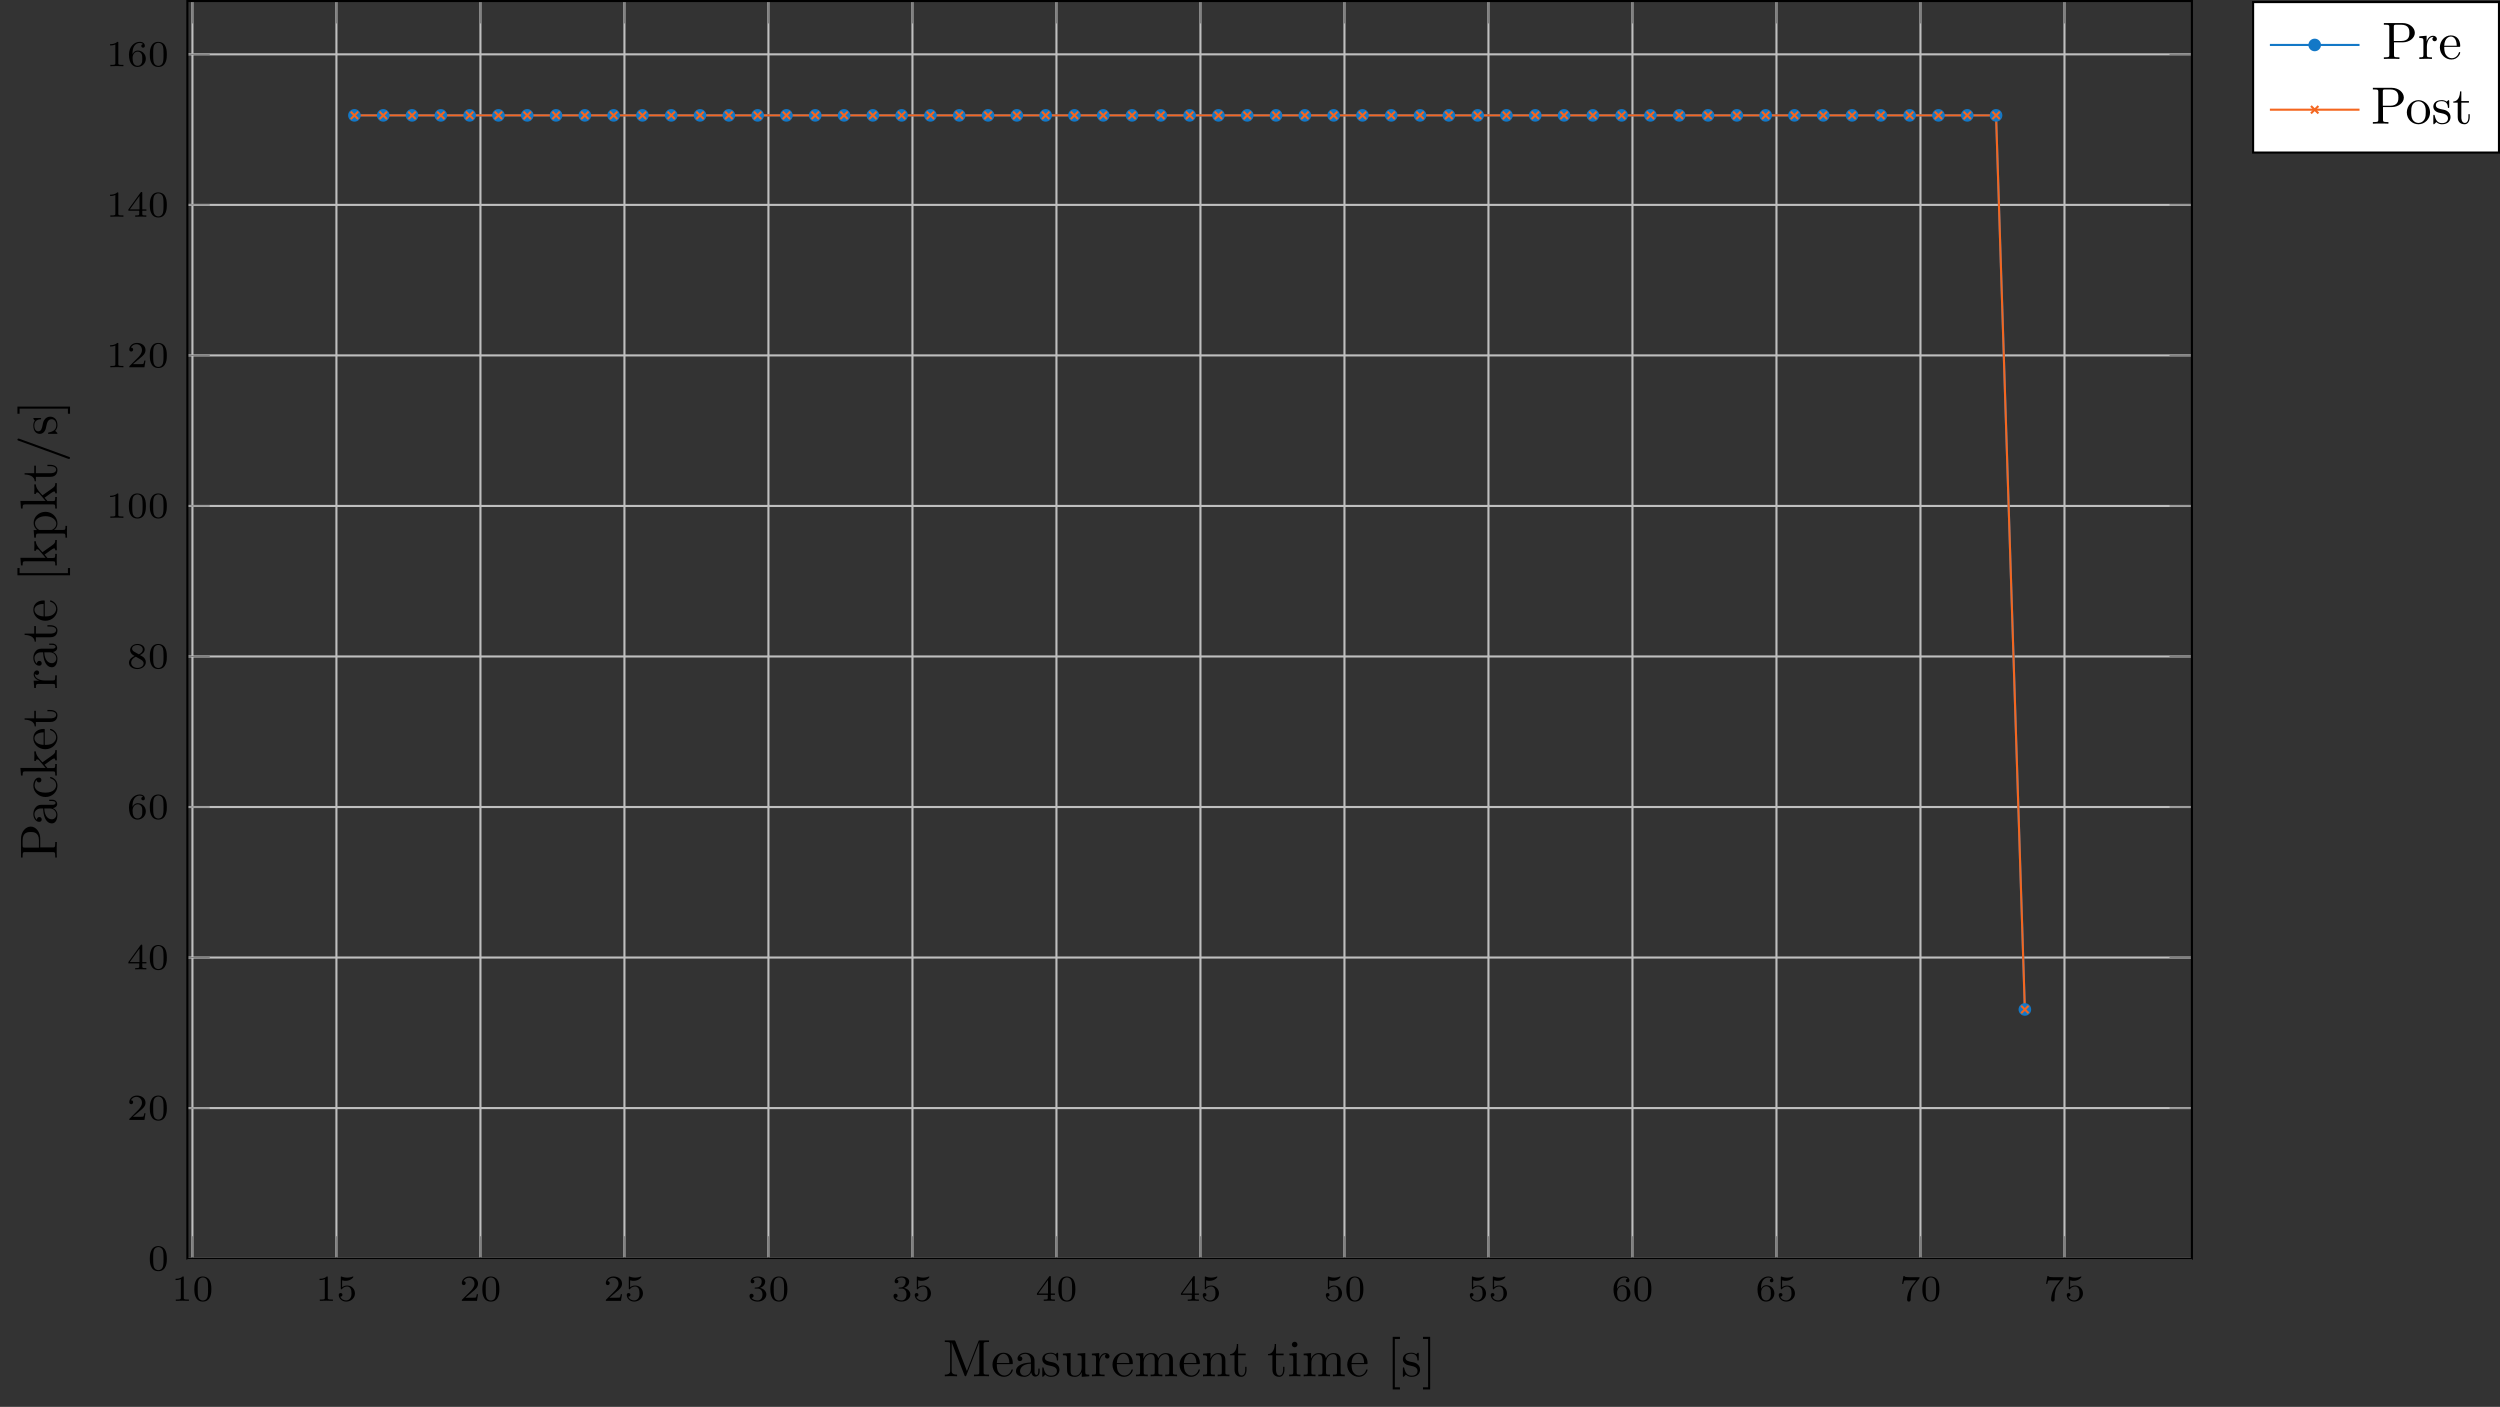 <?xml version="1.0" encoding="UTF-8"?>
<svg xmlns="http://www.w3.org/2000/svg" xmlns:xlink="http://www.w3.org/1999/xlink" width="474.393pt" height="266.968pt" viewBox="0 0 474.393 266.968" version="1.1">
<rect x="0" y="0" width="474.393" height="266.968" fill="#333333" stroke="none"/>
<defs>
<g>
<symbol overflow="visible" id="glyph0-0">
<path style="stroke:none;" d=""/>
</symbol>
<symbol overflow="visible" id="glyph0-1">
<path style="stroke:none;" d="M 2.328 -4.438 C 2.328 -4.625 2.328 -4.625 2.125 -4.625 C 1.672 -4.188 1.047 -4.188 0.766 -4.188 L 0.766 -3.938 C 0.922 -3.938 1.391 -3.938 1.766 -4.125 L 1.766 -0.578 C 1.766 -0.344 1.766 -0.25 1.078 -0.25 L 0.812 -0.25 L 0.812 0 C 0.938 0 1.797 -0.031 2.047 -0.031 C 2.266 -0.031 3.141 0 3.297 0 L 3.297 -0.25 L 3.031 -0.25 C 2.328 -0.25 2.328 -0.344 2.328 -0.578 Z M 2.328 -4.438 "/>
</symbol>
<symbol overflow="visible" id="glyph0-2">
<path style="stroke:none;" d="M 3.594 -2.219 C 3.594 -2.984 3.5 -3.547 3.188 -4.031 C 2.969 -4.344 2.531 -4.625 1.984 -4.625 C 0.359 -4.625 0.359 -2.719 0.359 -2.219 C 0.359 -1.719 0.359 0.141 1.984 0.141 C 3.594 0.141 3.594 -1.719 3.594 -2.219 Z M 1.984 -0.062 C 1.656 -0.062 1.234 -0.25 1.094 -0.812 C 1 -1.219 1 -1.797 1 -2.312 C 1 -2.828 1 -3.359 1.094 -3.734 C 1.25 -4.281 1.688 -4.438 1.984 -4.438 C 2.359 -4.438 2.719 -4.203 2.844 -3.797 C 2.953 -3.422 2.969 -2.922 2.969 -2.312 C 2.969 -1.797 2.969 -1.281 2.875 -0.844 C 2.734 -0.203 2.266 -0.062 1.984 -0.062 Z M 1.984 -0.062 "/>
</symbol>
<symbol overflow="visible" id="glyph0-3">
<path style="stroke:none;" d="M 1.078 -3.891 C 1.438 -3.797 1.641 -3.797 1.75 -3.797 C 2.672 -3.797 3.219 -4.422 3.219 -4.531 C 3.219 -4.609 3.172 -4.625 3.141 -4.625 C 3.125 -4.625 3.109 -4.625 3.078 -4.609 C 2.906 -4.547 2.547 -4.406 2.031 -4.406 C 1.828 -4.406 1.469 -4.422 1.016 -4.594 C 0.938 -4.625 0.922 -4.625 0.922 -4.625 C 0.828 -4.625 0.828 -4.547 0.828 -4.438 L 0.828 -2.391 C 0.828 -2.266 0.828 -2.188 0.938 -2.188 C 1 -2.188 1.016 -2.188 1.078 -2.281 C 1.375 -2.656 1.812 -2.719 2.047 -2.719 C 2.469 -2.719 2.656 -2.391 2.688 -2.328 C 2.812 -2.094 2.859 -1.828 2.859 -1.422 C 2.859 -1.219 2.859 -0.812 2.641 -0.5 C 2.469 -0.25 2.172 -0.078 1.828 -0.078 C 1.375 -0.078 0.906 -0.328 0.734 -0.797 C 1 -0.781 1.141 -0.953 1.141 -1.141 C 1.141 -1.438 0.875 -1.484 0.781 -1.484 C 0.781 -1.484 0.438 -1.484 0.438 -1.109 C 0.438 -0.484 1.016 0.141 1.844 0.141 C 2.734 0.141 3.516 -0.516 3.516 -1.406 C 3.516 -2.188 2.922 -2.906 2.062 -2.906 C 1.75 -2.906 1.391 -2.844 1.078 -2.578 Z M 1.078 -3.891 "/>
</symbol>
<symbol overflow="visible" id="glyph0-4">
<path style="stroke:none;" d="M 3.516 -1.266 L 3.281 -1.266 C 3.266 -1.109 3.188 -0.703 3.094 -0.641 C 3.047 -0.594 2.516 -0.594 2.406 -0.594 L 1.125 -0.594 C 1.859 -1.234 2.109 -1.438 2.516 -1.766 C 3.031 -2.172 3.516 -2.609 3.516 -3.266 C 3.516 -4.109 2.781 -4.625 1.891 -4.625 C 1.031 -4.625 0.438 -4.016 0.438 -3.375 C 0.438 -3.031 0.734 -2.984 0.812 -2.984 C 0.969 -2.984 1.172 -3.109 1.172 -3.359 C 1.172 -3.484 1.125 -3.734 0.766 -3.734 C 0.984 -4.219 1.453 -4.375 1.781 -4.375 C 2.484 -4.375 2.844 -3.828 2.844 -3.266 C 2.844 -2.656 2.406 -2.188 2.188 -1.938 L 0.516 -0.266 C 0.438 -0.203 0.438 -0.188 0.438 0 L 3.312 0 Z M 3.516 -1.266 "/>
</symbol>
<symbol overflow="visible" id="glyph0-5">
<path style="stroke:none;" d="M 1.906 -2.328 C 2.453 -2.328 2.844 -1.953 2.844 -1.203 C 2.844 -0.344 2.328 -0.078 1.938 -0.078 C 1.656 -0.078 1.031 -0.156 0.75 -0.578 C 1.078 -0.578 1.156 -0.812 1.156 -0.969 C 1.156 -1.188 0.984 -1.344 0.766 -1.344 C 0.578 -1.344 0.375 -1.219 0.375 -0.938 C 0.375 -0.281 1.094 0.141 1.938 0.141 C 2.906 0.141 3.578 -0.516 3.578 -1.203 C 3.578 -1.75 3.141 -2.297 2.375 -2.453 C 3.094 -2.719 3.359 -3.234 3.359 -3.672 C 3.359 -4.219 2.734 -4.625 1.953 -4.625 C 1.188 -4.625 0.594 -4.25 0.594 -3.688 C 0.594 -3.453 0.75 -3.328 0.953 -3.328 C 1.172 -3.328 1.312 -3.484 1.312 -3.672 C 1.312 -3.875 1.172 -4.031 0.953 -4.047 C 1.203 -4.344 1.672 -4.422 1.938 -4.422 C 2.25 -4.422 2.688 -4.266 2.688 -3.672 C 2.688 -3.375 2.594 -3.047 2.406 -2.844 C 2.188 -2.578 1.984 -2.562 1.641 -2.531 C 1.469 -2.516 1.453 -2.516 1.422 -2.516 C 1.406 -2.516 1.344 -2.5 1.344 -2.422 C 1.344 -2.328 1.406 -2.328 1.531 -2.328 Z M 1.906 -2.328 "/>
</symbol>
<symbol overflow="visible" id="glyph0-6">
<path style="stroke:none;" d="M 3.688 -1.141 L 3.688 -1.391 L 2.906 -1.391 L 2.906 -4.5 C 2.906 -4.641 2.906 -4.703 2.766 -4.703 C 2.672 -4.703 2.641 -4.703 2.578 -4.594 L 0.266 -1.391 L 0.266 -1.141 L 2.328 -1.141 L 2.328 -0.578 C 2.328 -0.328 2.328 -0.25 1.75 -0.25 L 1.562 -0.25 L 1.562 0 C 1.922 -0.016 2.359 -0.031 2.609 -0.031 C 2.875 -0.031 3.312 -0.016 3.672 0 L 3.672 -0.25 L 3.484 -0.25 C 2.906 -0.25 2.906 -0.328 2.906 -0.578 L 2.906 -1.141 Z M 2.375 -3.938 L 2.375 -1.391 L 0.531 -1.391 Z M 2.375 -3.938 "/>
</symbol>
<symbol overflow="visible" id="glyph0-7">
<path style="stroke:none;" d="M 1.047 -2.281 C 1.047 -2.844 1.094 -3.359 1.359 -3.797 C 1.594 -4.172 1.969 -4.422 2.422 -4.422 C 2.625 -4.422 2.906 -4.375 3.047 -4.188 C 2.875 -4.172 2.719 -4.047 2.719 -3.844 C 2.719 -3.672 2.844 -3.516 3.047 -3.516 C 3.266 -3.516 3.391 -3.656 3.391 -3.859 C 3.391 -4.266 3.094 -4.625 2.406 -4.625 C 1.406 -4.625 0.375 -3.703 0.375 -2.203 C 0.375 -0.406 1.219 0.141 2 0.141 C 2.844 0.141 3.578 -0.516 3.578 -1.422 C 3.578 -2.312 2.875 -2.969 2.062 -2.969 C 1.5 -2.969 1.203 -2.594 1.047 -2.281 Z M 2 -0.078 C 1.641 -0.078 1.375 -0.281 1.219 -0.594 C 1.125 -0.797 1.062 -1.156 1.062 -1.562 C 1.062 -2.25 1.469 -2.766 2.031 -2.766 C 2.344 -2.766 2.562 -2.641 2.734 -2.391 C 2.906 -2.125 2.906 -1.828 2.906 -1.422 C 2.906 -1.031 2.906 -0.734 2.719 -0.453 C 2.562 -0.219 2.328 -0.078 2 -0.078 Z M 2 -0.078 "/>
</symbol>
<symbol overflow="visible" id="glyph0-8">
<path style="stroke:none;" d="M 3.734 -4.203 C 3.797 -4.297 3.797 -4.312 3.797 -4.484 L 1.969 -4.484 C 1.688 -4.484 1.609 -4.5 1.359 -4.516 C 1 -4.547 0.984 -4.594 0.969 -4.703 L 0.734 -4.703 L 0.484 -3.219 L 0.719 -3.219 C 0.734 -3.328 0.812 -3.781 0.922 -3.859 C 0.969 -3.891 1.547 -3.891 1.641 -3.891 L 3.156 -3.891 C 2.938 -3.609 2.578 -3.172 2.438 -2.969 C 1.531 -1.781 1.438 -0.672 1.438 -0.266 C 1.438 -0.188 1.438 0.141 1.766 0.141 C 2.109 0.141 2.109 -0.172 2.109 -0.266 L 2.109 -0.547 C 2.109 -1.891 2.391 -2.516 2.688 -2.891 Z M 3.734 -4.203 "/>
</symbol>
<symbol overflow="visible" id="glyph0-9">
<path style="stroke:none;" d="M 2.469 -2.516 C 3.016 -2.781 3.359 -3.109 3.359 -3.594 C 3.359 -4.266 2.656 -4.625 1.984 -4.625 C 1.219 -4.625 0.594 -4.125 0.594 -3.469 C 0.594 -3.141 0.75 -2.906 0.875 -2.766 C 1 -2.609 1.047 -2.578 1.453 -2.344 C 1.062 -2.172 0.375 -1.797 0.375 -1.062 C 0.375 -0.297 1.172 0.141 1.969 0.141 C 2.859 0.141 3.578 -0.422 3.578 -1.172 C 3.578 -1.641 3.312 -2.031 2.906 -2.266 C 2.812 -2.328 2.578 -2.453 2.469 -2.516 Z M 1.344 -3.172 C 1.156 -3.281 0.969 -3.469 0.969 -3.734 C 0.969 -4.172 1.469 -4.422 1.969 -4.422 C 2.516 -4.422 3 -4.078 3 -3.594 C 3 -2.969 2.266 -2.656 2.266 -2.656 C 2.25 -2.656 2.234 -2.656 2.188 -2.688 Z M 1.672 -2.203 L 2.641 -1.656 C 2.812 -1.547 3.156 -1.344 3.156 -0.938 C 3.156 -0.406 2.578 -0.078 1.984 -0.078 C 1.344 -0.078 0.797 -0.5 0.797 -1.062 C 0.797 -1.578 1.172 -1.984 1.672 -2.203 Z M 1.672 -2.203 "/>
</symbol>
<symbol overflow="visible" id="glyph1-0">
<path style="stroke:none;" d=""/>
</symbol>
<symbol overflow="visible" id="glyph1-1">
<path style="stroke:none;" d="M 8.766 0 L 8.766 -0.312 L 8.516 -0.312 C 7.75 -0.312 7.734 -0.422 7.734 -0.781 L 7.734 -6.031 C 7.734 -6.391 7.75 -6.5 8.516 -6.5 L 8.766 -6.5 L 8.766 -6.812 L 7.078 -6.812 C 6.812 -6.812 6.812 -6.797 6.75 -6.625 L 4.562 -1 L 2.406 -6.594 C 2.312 -6.812 2.281 -6.812 2.047 -6.812 L 0.375 -6.812 L 0.375 -6.5 L 0.609 -6.5 C 1.375 -6.5 1.391 -6.391 1.391 -6.031 L 1.391 -1.047 C 1.391 -0.781 1.391 -0.312 0.375 -0.312 L 0.375 0 L 1.531 -0.031 L 2.703 0 L 2.703 -0.312 C 1.672 -0.312 1.672 -0.781 1.672 -1.047 L 1.672 -6.422 L 1.688 -6.422 L 4.094 -0.219 C 4.141 -0.094 4.188 0 4.281 0 C 4.391 0 4.422 -0.078 4.469 -0.188 L 6.922 -6.5 L 6.922 -0.781 C 6.922 -0.422 6.906 -0.312 6.141 -0.312 L 5.906 -0.312 L 5.906 0 C 6.266 -0.031 6.953 -0.031 7.344 -0.031 C 7.719 -0.031 8.391 -0.031 8.766 0 Z M 8.766 0 "/>
</symbol>
<symbol overflow="visible" id="glyph1-2">
<path style="stroke:none;" d="M 4.141 -1.188 C 4.141 -1.281 4.062 -1.312 4 -1.312 C 3.922 -1.312 3.891 -1.25 3.875 -1.172 C 3.531 -0.141 2.625 -0.141 2.531 -0.141 C 2.031 -0.141 1.641 -0.438 1.406 -0.812 C 1.109 -1.281 1.109 -1.938 1.109 -2.297 L 3.891 -2.297 C 4.109 -2.297 4.141 -2.297 4.141 -2.516 C 4.141 -3.5 3.594 -4.469 2.359 -4.469 C 1.203 -4.469 0.281 -3.438 0.281 -2.188 C 0.281 -0.859 1.328 0.109 2.469 0.109 C 3.688 0.109 4.141 -1 4.141 -1.188 Z M 3.484 -2.516 L 1.109 -2.516 C 1.172 -4 2.016 -4.25 2.359 -4.25 C 3.375 -4.25 3.484 -2.906 3.484 -2.516 Z M 3.484 -2.516 "/>
</symbol>
<symbol overflow="visible" id="glyph1-3">
<path style="stroke:none;" d="M 4.812 -0.891 L 4.812 -1.453 L 4.562 -1.453 L 4.562 -0.891 C 4.562 -0.312 4.312 -0.25 4.203 -0.25 C 3.875 -0.25 3.844 -0.703 3.844 -0.75 L 3.844 -2.734 C 3.844 -3.156 3.844 -3.547 3.484 -3.922 C 3.094 -4.312 2.594 -4.469 2.109 -4.469 C 1.297 -4.469 0.609 -4 0.609 -3.344 C 0.609 -3.047 0.812 -2.875 1.062 -2.875 C 1.344 -2.875 1.531 -3.078 1.531 -3.328 C 1.531 -3.453 1.469 -3.781 1.016 -3.781 C 1.281 -4.141 1.781 -4.25 2.094 -4.25 C 2.578 -4.25 3.156 -3.859 3.156 -2.969 L 3.156 -2.609 C 2.641 -2.578 1.938 -2.547 1.312 -2.25 C 0.562 -1.906 0.312 -1.391 0.312 -0.953 C 0.312 -0.141 1.281 0.109 1.906 0.109 C 2.578 0.109 3.031 -0.297 3.219 -0.75 C 3.266 -0.359 3.531 0.062 4 0.062 C 4.203 0.062 4.812 -0.078 4.812 -0.891 Z M 3.156 -1.391 C 3.156 -0.453 2.438 -0.109 1.984 -0.109 C 1.5 -0.109 1.094 -0.453 1.094 -0.953 C 1.094 -1.5 1.5 -2.328 3.156 -2.391 Z M 3.156 -1.391 "/>
</symbol>
<symbol overflow="visible" id="glyph1-4">
<path style="stroke:none;" d="M 3.594 -1.281 C 3.594 -1.797 3.297 -2.109 3.172 -2.219 C 2.844 -2.547 2.453 -2.625 2.031 -2.703 C 1.469 -2.812 0.812 -2.938 0.812 -3.516 C 0.812 -3.875 1.062 -4.281 1.922 -4.281 C 3.016 -4.281 3.078 -3.375 3.094 -3.078 C 3.094 -2.984 3.203 -2.984 3.203 -2.984 C 3.344 -2.984 3.344 -3.031 3.344 -3.219 L 3.344 -4.234 C 3.344 -4.391 3.344 -4.469 3.234 -4.469 C 3.188 -4.469 3.156 -4.469 3.031 -4.344 C 3 -4.312 2.906 -4.219 2.859 -4.188 C 2.484 -4.469 2.078 -4.469 1.922 -4.469 C 0.703 -4.469 0.328 -3.797 0.328 -3.234 C 0.328 -2.891 0.484 -2.609 0.75 -2.391 C 1.078 -2.141 1.359 -2.078 2.078 -1.938 C 2.297 -1.891 3.109 -1.734 3.109 -1.016 C 3.109 -0.516 2.766 -0.109 1.984 -0.109 C 1.141 -0.109 0.781 -0.672 0.594 -1.531 C 0.562 -1.656 0.562 -1.688 0.453 -1.688 C 0.328 -1.688 0.328 -1.625 0.328 -1.453 L 0.328 -0.125 C 0.328 0.047 0.328 0.109 0.438 0.109 C 0.484 0.109 0.5 0.094 0.688 -0.094 C 0.703 -0.109 0.703 -0.125 0.891 -0.312 C 1.328 0.094 1.781 0.109 1.984 0.109 C 3.125 0.109 3.594 -0.562 3.594 -1.281 Z M 3.594 -1.281 "/>
</symbol>
<symbol overflow="visible" id="glyph1-5">
<path style="stroke:none;" d="M 5.328 0 L 5.328 -0.312 C 4.641 -0.312 4.562 -0.375 4.562 -0.875 L 4.562 -4.406 L 3.094 -4.297 L 3.094 -3.984 C 3.781 -3.984 3.875 -3.922 3.875 -3.422 L 3.875 -1.656 C 3.875 -0.781 3.391 -0.109 2.656 -0.109 C 1.828 -0.109 1.781 -0.578 1.781 -1.094 L 1.781 -4.406 L 0.312 -4.297 L 0.312 -3.984 C 1.094 -3.984 1.094 -3.953 1.094 -3.078 L 1.094 -1.578 C 1.094 -0.797 1.094 0.109 2.609 0.109 C 3.172 0.109 3.609 -0.172 3.891 -0.781 L 3.891 0.109 Z M 5.328 0 "/>
</symbol>
<symbol overflow="visible" id="glyph1-6">
<path style="stroke:none;" d="M 3.625 -3.797 C 3.625 -4.109 3.312 -4.406 2.891 -4.406 C 2.156 -4.406 1.797 -3.734 1.672 -3.312 L 1.672 -4.406 L 0.281 -4.297 L 0.281 -3.984 C 0.984 -3.984 1.062 -3.922 1.062 -3.422 L 1.062 -0.75 C 1.062 -0.312 0.953 -0.312 0.281 -0.312 L 0.281 0 L 1.422 -0.031 C 1.812 -0.031 2.281 -0.031 2.688 0 L 2.688 -0.312 L 2.469 -0.312 C 1.734 -0.312 1.719 -0.422 1.719 -0.781 L 1.719 -2.312 C 1.719 -3.297 2.141 -4.188 2.891 -4.188 C 2.953 -4.188 2.984 -4.188 3 -4.172 C 2.969 -4.172 2.766 -4.047 2.766 -3.781 C 2.766 -3.516 2.984 -3.359 3.203 -3.359 C 3.375 -3.359 3.625 -3.484 3.625 -3.797 Z M 3.625 -3.797 "/>
</symbol>
<symbol overflow="visible" id="glyph1-7">
<path style="stroke:none;" d="M 8.109 0 L 8.109 -0.312 C 7.594 -0.312 7.344 -0.312 7.328 -0.609 L 7.328 -2.516 C 7.328 -3.375 7.328 -3.672 7.016 -4.031 C 6.875 -4.203 6.547 -4.406 5.969 -4.406 C 5.141 -4.406 4.688 -3.812 4.531 -3.422 C 4.391 -4.297 3.656 -4.406 3.203 -4.406 C 2.469 -4.406 2 -3.984 1.719 -3.359 L 1.719 -4.406 L 0.312 -4.297 L 0.312 -3.984 C 1.016 -3.984 1.094 -3.922 1.094 -3.422 L 1.094 -0.75 C 1.094 -0.312 0.984 -0.312 0.312 -0.312 L 0.312 0 L 1.453 -0.031 L 2.562 0 L 2.562 -0.312 C 1.891 -0.312 1.781 -0.312 1.781 -0.75 L 1.781 -2.594 C 1.781 -3.625 2.5 -4.188 3.125 -4.188 C 3.766 -4.188 3.875 -3.656 3.875 -3.078 L 3.875 -0.75 C 3.875 -0.312 3.766 -0.312 3.094 -0.312 L 3.094 0 L 4.219 -0.031 L 5.328 0 L 5.328 -0.312 C 4.672 -0.312 4.562 -0.312 4.562 -0.75 L 4.562 -2.594 C 4.562 -3.625 5.266 -4.188 5.906 -4.188 C 6.531 -4.188 6.641 -3.656 6.641 -3.078 L 6.641 -0.75 C 6.641 -0.312 6.531 -0.312 5.859 -0.312 L 5.859 0 L 6.984 -0.031 Z M 8.109 0 "/>
</symbol>
<symbol overflow="visible" id="glyph1-8">
<path style="stroke:none;" d="M 5.328 0 L 5.328 -0.312 C 4.812 -0.312 4.562 -0.312 4.562 -0.609 L 4.562 -2.516 C 4.562 -3.375 4.562 -3.672 4.25 -4.031 C 4.109 -4.203 3.781 -4.406 3.203 -4.406 C 2.469 -4.406 2 -3.984 1.719 -3.359 L 1.719 -4.406 L 0.312 -4.297 L 0.312 -3.984 C 1.016 -3.984 1.094 -3.922 1.094 -3.422 L 1.094 -0.75 C 1.094 -0.312 0.984 -0.312 0.312 -0.312 L 0.312 0 L 1.453 -0.031 L 2.562 0 L 2.562 -0.312 C 1.891 -0.312 1.781 -0.312 1.781 -0.75 L 1.781 -2.594 C 1.781 -3.625 2.5 -4.188 3.125 -4.188 C 3.766 -4.188 3.875 -3.656 3.875 -3.078 L 3.875 -0.75 C 3.875 -0.312 3.766 -0.312 3.094 -0.312 L 3.094 0 L 4.219 -0.031 Z M 5.328 0 "/>
</symbol>
<symbol overflow="visible" id="glyph1-9">
<path style="stroke:none;" d="M 3.312 -1.234 L 3.312 -1.797 L 3.062 -1.797 L 3.062 -1.25 C 3.062 -0.516 2.766 -0.141 2.391 -0.141 C 1.719 -0.141 1.719 -1.047 1.719 -1.219 L 1.719 -3.984 L 3.156 -3.984 L 3.156 -4.297 L 1.719 -4.297 L 1.719 -6.125 L 1.469 -6.125 C 1.469 -5.312 1.172 -4.25 0.188 -4.203 L 0.188 -3.984 L 1.031 -3.984 L 1.031 -1.234 C 1.031 -0.016 1.969 0.109 2.328 0.109 C 3.031 0.109 3.312 -0.594 3.312 -1.234 Z M 3.312 -1.234 "/>
</symbol>
<symbol overflow="visible" id="glyph1-10">
<path style="stroke:none;" d="M 2.469 0 L 2.469 -0.312 C 1.797 -0.312 1.766 -0.359 1.766 -0.75 L 1.766 -4.406 L 0.375 -4.297 L 0.375 -3.984 C 1.016 -3.984 1.109 -3.922 1.109 -3.438 L 1.109 -0.75 C 1.109 -0.312 1 -0.312 0.328 -0.312 L 0.328 0 L 1.422 -0.031 C 1.781 -0.031 2.125 -0.016 2.469 0 Z M 1.906 -6.016 C 1.906 -6.297 1.688 -6.547 1.391 -6.547 C 1.047 -6.547 0.844 -6.266 0.844 -6.016 C 0.844 -5.75 1.078 -5.5 1.375 -5.5 C 1.719 -5.5 1.906 -5.766 1.906 -6.016 Z M 1.906 -6.016 "/>
</symbol>
<symbol overflow="visible" id="glyph1-11">
<path style="stroke:none;" d="M 2.547 2.5 L 2.547 2.094 L 1.578 2.094 L 1.578 -7.078 L 2.547 -7.078 L 2.547 -7.484 L 1.172 -7.484 L 1.172 2.5 Z M 2.547 2.5 "/>
</symbol>
<symbol overflow="visible" id="glyph1-12">
<path style="stroke:none;" d="M 1.578 2.5 L 1.578 -7.484 L 0.219 -7.484 L 0.219 -7.078 L 1.188 -7.078 L 1.188 2.094 L 0.219 2.094 L 0.219 2.5 Z M 1.578 2.5 "/>
</symbol>
<symbol overflow="visible" id="glyph1-13">
<path style="stroke:none;" d="M 6.219 -4.953 C 6.219 -5.938 5.234 -6.812 3.875 -6.812 L 0.344 -6.812 L 0.344 -6.5 L 0.594 -6.5 C 1.359 -6.5 1.375 -6.391 1.375 -6.031 L 1.375 -0.781 C 1.375 -0.422 1.359 -0.312 0.594 -0.312 L 0.344 -0.312 L 0.344 0 C 0.703 -0.031 1.438 -0.031 1.812 -0.031 C 2.188 -0.031 2.938 -0.031 3.297 0 L 3.297 -0.312 L 3.047 -0.312 C 2.281 -0.312 2.266 -0.422 2.266 -0.781 L 2.266 -3.156 L 3.953 -3.156 C 5.141 -3.156 6.219 -3.953 6.219 -4.953 Z M 5.188 -4.953 C 5.188 -4.484 5.188 -3.406 3.609 -3.406 L 2.234 -3.406 L 2.234 -6.094 C 2.234 -6.438 2.25 -6.5 2.719 -6.5 L 3.609 -6.5 C 5.188 -6.5 5.188 -5.438 5.188 -4.953 Z M 5.188 -4.953 "/>
</symbol>
<symbol overflow="visible" id="glyph1-14">
<path style="stroke:none;" d="M 4.688 -2.141 C 4.688 -3.406 3.703 -4.469 2.5 -4.469 C 1.25 -4.469 0.281 -3.375 0.281 -2.141 C 0.281 -0.844 1.312 0.109 2.484 0.109 C 3.688 0.109 4.688 -0.875 4.688 -2.141 Z M 3.875 -2.219 C 3.875 -1.859 3.875 -1.312 3.656 -0.875 C 3.422 -0.422 2.984 -0.141 2.5 -0.141 C 2.062 -0.141 1.625 -0.344 1.359 -0.812 C 1.109 -1.25 1.109 -1.859 1.109 -2.219 C 1.109 -2.609 1.109 -3.141 1.344 -3.578 C 1.609 -4.031 2.078 -4.25 2.484 -4.25 C 2.922 -4.25 3.344 -4.031 3.609 -3.594 C 3.875 -3.172 3.875 -2.594 3.875 -2.219 Z M 3.875 -2.219 "/>
</symbol>
<symbol overflow="visible" id="glyph2-0">
<path style="stroke:none;" d=""/>
</symbol>
<symbol overflow="visible" id="glyph2-1">
<path style="stroke:none;" d="M 2.078 -1.938 C 2.297 -1.891 3.109 -1.734 3.109 -1.016 C 3.109 -0.516 2.766 -0.109 1.984 -0.109 C 1.141 -0.109 0.781 -0.672 0.594 -1.531 C 0.562 -1.656 0.562 -1.688 0.453 -1.688 C 0.328 -1.688 0.328 -1.625 0.328 -1.453 L 0.328 -0.125 C 0.328 0.047 0.328 0.109 0.438 0.109 C 0.484 0.109 0.5 0.094 0.688 -0.094 C 0.703 -0.109 0.703 -0.125 0.891 -0.312 C 1.328 0.094 1.781 0.109 1.984 0.109 C 3.125 0.109 3.594 -0.562 3.594 -1.281 C 3.594 -1.797 3.297 -2.109 3.172 -2.219 C 2.844 -2.547 2.453 -2.625 2.031 -2.703 C 1.469 -2.812 0.812 -2.938 0.812 -3.516 C 0.812 -3.875 1.062 -4.281 1.922 -4.281 C 3.016 -4.281 3.078 -3.375 3.094 -3.078 C 3.094 -2.984 3.188 -2.984 3.203 -2.984 C 3.344 -2.984 3.344 -3.031 3.344 -3.219 L 3.344 -4.234 C 3.344 -4.391 3.344 -4.469 3.234 -4.469 C 3.188 -4.469 3.156 -4.469 3.031 -4.344 C 3 -4.312 2.906 -4.219 2.859 -4.188 C 2.484 -4.469 2.078 -4.469 1.922 -4.469 C 0.703 -4.469 0.328 -3.797 0.328 -3.234 C 0.328 -2.891 0.484 -2.609 0.75 -2.391 C 1.078 -2.141 1.359 -2.078 2.078 -1.938 Z M 2.078 -1.938 "/>
</symbol>
<symbol overflow="visible" id="glyph3-0">
<path style="stroke:none;" d=""/>
</symbol>
<symbol overflow="visible" id="glyph3-1">
<path style="stroke:none;" d="M -4.953 -6.219 C -5.938 -6.219 -6.812 -5.234 -6.812 -3.875 L -6.812 -0.344 L -6.5 -0.344 L -6.5 -0.594 C -6.5 -1.359 -6.391 -1.375 -6.031 -1.375 L -0.781 -1.375 C -0.422 -1.375 -0.312 -1.359 -0.312 -0.594 L -0.312 -0.344 L 0 -0.344 C -0.031 -0.703 -0.031 -1.438 -0.031 -1.812 C -0.031 -2.188 -0.031 -2.938 0 -3.297 L -0.312 -3.297 L -0.312 -3.047 C -0.312 -2.281 -0.422 -2.266 -0.781 -2.266 L -3.156 -2.266 L -3.156 -3.953 C -3.156 -5.141 -3.953 -6.219 -4.953 -6.219 Z M -4.953 -5.188 C -4.484 -5.188 -3.406 -5.188 -3.406 -3.609 L -3.406 -2.234 L -6.094 -2.234 C -6.438 -2.234 -6.5 -2.25 -6.5 -2.719 L -6.5 -3.609 C -6.5 -5.188 -5.438 -5.188 -4.953 -5.188 Z M -4.953 -5.188 "/>
</symbol>
<symbol overflow="visible" id="glyph3-2">
<path style="stroke:none;" d="M -0.891 -4.812 L -1.453 -4.812 L -1.453 -4.562 L -0.891 -4.562 C -0.312 -4.562 -0.25 -4.312 -0.25 -4.203 C -0.25 -3.875 -0.703 -3.844 -0.75 -3.844 L -2.734 -3.844 C -3.156 -3.844 -3.547 -3.844 -3.922 -3.484 C -4.312 -3.094 -4.469 -2.594 -4.469 -2.109 C -4.469 -1.297 -4 -0.609 -3.344 -0.609 C -3.047 -0.609 -2.875 -0.812 -2.875 -1.062 C -2.875 -1.344 -3.078 -1.531 -3.328 -1.531 C -3.453 -1.531 -3.781 -1.469 -3.781 -1.016 C -4.141 -1.281 -4.25 -1.781 -4.25 -2.094 C -4.25 -2.578 -3.859 -3.156 -2.969 -3.156 L -2.609 -3.156 C -2.578 -2.641 -2.547 -1.938 -2.25 -1.312 C -1.906 -0.562 -1.391 -0.312 -0.953 -0.312 C -0.141 -0.312 0.109 -1.281 0.109 -1.906 C 0.109 -2.578 -0.297 -3.031 -0.75 -3.219 C -0.359 -3.266 0.062 -3.531 0.062 -4 C 0.062 -4.203 -0.078 -4.812 -0.891 -4.812 Z M -1.391 -3.156 C -0.453 -3.156 -0.109 -2.438 -0.109 -1.984 C -0.109 -1.5 -0.453 -1.094 -0.953 -1.094 C -1.5 -1.094 -2.328 -1.5 -2.391 -3.156 Z M -1.391 -3.156 "/>
</symbol>
<symbol overflow="visible" id="glyph3-3">
<path style="stroke:none;" d="M -1.188 -4.141 C -1.281 -4.141 -1.281 -4.031 -1.281 -4 C -1.281 -3.922 -1.25 -3.891 -1.188 -3.875 C -0.266 -3.594 -0.141 -2.938 -0.141 -2.578 C -0.141 -2.047 -0.562 -1.172 -2.172 -1.172 C -3.797 -1.172 -4.219 -1.984 -4.219 -2.516 C -4.219 -2.609 -4.203 -3.234 -3.844 -3.578 C -3.812 -3.172 -3.516 -3.109 -3.391 -3.109 C -3.125 -3.109 -2.938 -3.297 -2.938 -3.562 C -2.938 -3.828 -3.094 -4.031 -3.406 -4.031 C -4.078 -4.031 -4.469 -3.266 -4.469 -2.5 C -4.469 -1.25 -3.391 -0.344 -2.156 -0.344 C -0.875 -0.344 0.109 -1.328 0.109 -2.484 C 0.109 -3.812 -1.094 -4.141 -1.188 -4.141 Z M -1.188 -4.141 "/>
</symbol>
<symbol overflow="visible" id="glyph3-4">
<path style="stroke:none;" d="M 0 -5.094 L -0.312 -5.094 C -0.312 -4.719 -0.312 -4.5 -0.844 -4.125 L -2.625 -2.859 C -2.641 -2.844 -2.703 -2.797 -2.734 -2.797 C -2.766 -2.797 -3.375 -3.516 -3.453 -3.609 C -3.953 -4.234 -3.984 -4.656 -3.984 -4.859 L -4.297 -4.859 C -4.266 -4.578 -4.266 -4.453 -4.266 -4.172 C -4.266 -3.812 -4.281 -3.188 -4.297 -3.047 L -3.984 -3.047 C -3.984 -3.234 -3.875 -3.344 -3.734 -3.344 C -3.531 -3.344 -3.422 -3.203 -3.344 -3.125 L -2.141 -1.719 L -6.922 -1.719 L -6.812 -0.281 L -6.5 -0.281 C -6.5 -0.984 -6.438 -1.062 -5.938 -1.062 L -0.75 -1.062 C -0.312 -1.062 -0.312 -0.953 -0.312 -0.281 L 0 -0.281 L -0.031 -1.359 L 0 -2.469 L -0.312 -2.469 C -0.312 -1.797 -0.312 -1.688 -0.75 -1.688 L -1.781 -1.688 L -2.328 -2.328 C -1.281 -3.094 -0.719 -3.516 -0.531 -3.516 C -0.344 -3.516 -0.312 -3.344 -0.312 -3.156 L 0 -3.156 L -0.031 -4.234 C -0.031 -4.516 -0.016 -4.812 0 -5.094 Z M 0 -5.094 "/>
</symbol>
<symbol overflow="visible" id="glyph3-5">
<path style="stroke:none;" d="M -1.188 -4.141 C -1.281 -4.141 -1.312 -4.062 -1.312 -4 C -1.312 -3.922 -1.25 -3.891 -1.172 -3.875 C -0.141 -3.531 -0.141 -2.625 -0.141 -2.531 C -0.141 -2.031 -0.438 -1.641 -0.812 -1.406 C -1.281 -1.109 -1.938 -1.109 -2.297 -1.109 L -2.297 -3.891 C -2.297 -4.109 -2.297 -4.141 -2.516 -4.141 C -3.5 -4.141 -4.469 -3.594 -4.469 -2.359 C -4.469 -1.203 -3.438 -0.281 -2.188 -0.281 C -0.859 -0.281 0.109 -1.328 0.109 -2.469 C 0.109 -3.688 -1 -4.141 -1.188 -4.141 Z M -2.516 -3.484 L -2.516 -1.109 C -4 -1.172 -4.25 -2.016 -4.25 -2.359 C -4.25 -3.375 -2.906 -3.484 -2.516 -3.484 Z M -2.516 -3.484 "/>
</symbol>
<symbol overflow="visible" id="glyph3-6">
<path style="stroke:none;" d="M -1.234 -3.312 L -1.797 -3.312 L -1.797 -3.062 L -1.25 -3.062 C -0.516 -3.062 -0.141 -2.766 -0.141 -2.391 C -0.141 -1.719 -1.047 -1.719 -1.219 -1.719 L -3.984 -1.719 L -3.984 -3.156 L -4.297 -3.156 L -4.297 -1.719 L -6.125 -1.719 L -6.125 -1.469 C -5.312 -1.469 -4.25 -1.172 -4.203 -0.188 L -3.984 -0.188 L -3.984 -1.031 L -1.234 -1.031 C -0.016 -1.031 0.109 -1.969 0.109 -2.328 C 0.109 -3.031 -0.594 -3.312 -1.234 -3.312 Z M -1.234 -3.312 "/>
</symbol>
<symbol overflow="visible" id="glyph3-7">
<path style="stroke:none;" d="M -3.797 -3.625 C -4.109 -3.625 -4.406 -3.312 -4.406 -2.891 C -4.406 -2.156 -3.734 -1.797 -3.312 -1.672 L -4.406 -1.672 L -4.297 -0.281 L -3.984 -0.281 C -3.984 -0.984 -3.922 -1.062 -3.422 -1.062 L -0.75 -1.062 C -0.312 -1.062 -0.312 -0.953 -0.312 -0.281 L 0 -0.281 L -0.031 -1.422 C -0.031 -1.812 -0.031 -2.281 0 -2.688 L -0.312 -2.688 L -0.312 -2.469 C -0.312 -1.734 -0.422 -1.719 -0.781 -1.719 L -2.312 -1.719 C -3.297 -1.719 -4.188 -2.141 -4.188 -2.891 C -4.188 -2.953 -4.188 -2.984 -4.172 -3 C -4.172 -2.969 -4.047 -2.766 -3.781 -2.766 C -3.516 -2.766 -3.359 -2.984 -3.359 -3.203 C -3.359 -3.375 -3.484 -3.625 -3.797 -3.625 Z M -3.797 -3.625 "/>
</symbol>
<symbol overflow="visible" id="glyph3-8">
<path style="stroke:none;" d="M 2.5 -2.547 L 2.094 -2.547 L 2.094 -1.578 L -7.078 -1.578 L -7.078 -2.547 L -7.484 -2.547 L -7.484 -1.172 L 2.5 -1.172 Z M 2.5 -2.547 "/>
</symbol>
<symbol overflow="visible" id="glyph3-9">
<path style="stroke:none;" d="M 2.5 -1.578 L -7.484 -1.578 L -7.484 -0.219 L -7.078 -0.219 L -7.078 -1.188 L 2.094 -1.188 L 2.094 -0.219 L 2.5 -0.219 Z M 2.5 -1.578 "/>
</symbol>
<symbol overflow="visible" id="glyph4-0">
<path style="stroke:none;" d=""/>
</symbol>
<symbol overflow="visible" id="glyph4-1">
<path style="stroke:none;" d="M -0.75 -1.062 C -0.312 -1.062 -0.312 -0.953 -0.312 -0.281 L 0 -0.281 C -0.016 -0.609 -0.031 -1.078 -0.031 -1.359 C -0.031 -1.672 -0.016 -2.062 0 -2.469 L -0.312 -2.469 C -0.312 -1.797 -0.312 -1.688 -0.75 -1.688 L -1.781 -1.688 L -2.328 -2.328 C -1.281 -3.094 -0.719 -3.516 -0.531 -3.516 C -0.344 -3.516 -0.312 -3.344 -0.312 -3.156 L 0 -3.156 C -0.016 -3.422 -0.031 -4.016 -0.031 -4.234 C -0.031 -4.516 -0.016 -4.812 0 -5.094 L -0.312 -5.094 C -0.312 -4.719 -0.312 -4.5 -0.844 -4.125 L -2.625 -2.859 C -2.641 -2.844 -2.703 -2.797 -2.734 -2.797 C -2.766 -2.797 -3.375 -3.516 -3.453 -3.609 C -3.953 -4.234 -3.984 -4.656 -3.984 -4.859 L -4.297 -4.859 C -4.266 -4.578 -4.266 -4.453 -4.266 -4.172 C -4.266 -3.812 -4.281 -3.188 -4.297 -3.047 L -3.984 -3.047 C -3.984 -3.234 -3.875 -3.344 -3.734 -3.344 C -3.531 -3.344 -3.422 -3.203 -3.344 -3.125 L -2.141 -1.719 L -6.922 -1.719 L -6.812 -0.281 L -6.5 -0.281 C -6.5 -0.984 -6.438 -1.062 -5.938 -1.062 Z M -0.75 -1.062 "/>
</symbol>
<symbol overflow="visible" id="glyph4-2">
<path style="stroke:none;" d="M -3.75 -1.719 L -4.406 -1.719 L -4.297 -0.281 L -3.984 -0.281 C -3.984 -0.984 -3.922 -1.062 -3.484 -1.062 L 1.172 -1.062 C 1.625 -1.062 1.625 -0.953 1.625 -0.281 L 1.938 -0.281 C 1.922 -0.625 1.906 -1.141 1.906 -1.391 C 1.906 -1.672 1.922 -2.172 1.938 -2.516 L 1.625 -2.516 C 1.625 -1.859 1.625 -1.75 1.172 -1.75 L -0.594 -1.75 C -0.422 -1.797 0.109 -2.219 0.109 -2.969 C 0.109 -4.156 -0.875 -5.188 -2.156 -5.188 C -3.422 -5.188 -4.406 -4.234 -4.406 -3.109 C -4.406 -2.328 -3.969 -1.906 -3.75 -1.719 Z M -1.141 -1.75 L -3.359 -1.75 C -3.875 -2.031 -4.156 -2.516 -4.156 -3.031 C -4.156 -3.766 -3.281 -4.359 -2.156 -4.359 C -0.953 -4.359 -0.109 -3.672 -0.109 -2.938 C -0.109 -2.531 -0.312 -2.156 -0.719 -1.891 C -0.922 -1.75 -0.938 -1.75 -1.141 -1.75 Z M -1.141 -1.75 "/>
</symbol>
<symbol overflow="visible" id="glyph4-3">
<path style="stroke:none;" d="M -3.984 -1.719 L -3.984 -3.156 L -4.297 -3.156 L -4.297 -1.719 L -6.125 -1.719 L -6.125 -1.469 C -5.312 -1.469 -4.25 -1.172 -4.203 -0.188 L -3.984 -0.188 L -3.984 -1.031 L -1.234 -1.031 C -0.016 -1.031 0.109 -1.969 0.109 -2.328 C 0.109 -3.031 -0.594 -3.312 -1.234 -3.312 L -1.797 -3.312 L -1.797 -3.062 L -1.25 -3.062 C -0.516 -3.062 -0.141 -2.766 -0.141 -2.391 C -0.141 -1.719 -1.047 -1.719 -1.219 -1.719 Z M -3.984 -1.719 "/>
</symbol>
<symbol overflow="visible" id="glyph4-4">
<path style="stroke:none;" d="M -1.938 -2.078 C -1.891 -2.297 -1.734 -3.109 -1.016 -3.109 C -0.516 -3.109 -0.109 -2.766 -0.109 -1.984 C -0.109 -1.141 -0.672 -0.781 -1.531 -0.594 C -1.656 -0.562 -1.688 -0.562 -1.688 -0.453 C -1.688 -0.328 -1.625 -0.328 -1.453 -0.328 L -0.125 -0.328 C 0.047 -0.328 0.109 -0.328 0.109 -0.438 C 0.109 -0.484 0.094 -0.5 -0.094 -0.688 C -0.109 -0.703 -0.125 -0.703 -0.312 -0.891 C 0.094 -1.328 0.109 -1.781 0.109 -1.984 C 0.109 -3.125 -0.562 -3.594 -1.281 -3.594 C -1.797 -3.594 -2.109 -3.297 -2.219 -3.172 C -2.547 -2.844 -2.625 -2.453 -2.703 -2.031 C -2.812 -1.469 -2.938 -0.812 -3.516 -0.812 C -3.875 -0.812 -4.281 -1.062 -4.281 -1.922 C -4.281 -3.016 -3.375 -3.078 -3.078 -3.094 C -2.984 -3.094 -2.984 -3.188 -2.984 -3.203 C -2.984 -3.344 -3.031 -3.344 -3.219 -3.344 L -4.234 -3.344 C -4.391 -3.344 -4.469 -3.344 -4.469 -3.234 C -4.469 -3.188 -4.469 -3.156 -4.344 -3.031 C -4.312 -3 -4.219 -2.906 -4.188 -2.859 C -4.469 -2.484 -4.469 -2.078 -4.469 -1.922 C -4.469 -0.703 -3.797 -0.328 -3.234 -0.328 C -2.891 -0.328 -2.609 -0.484 -2.391 -0.75 C -2.141 -1.078 -2.078 -1.359 -1.938 -2.078 Z M -1.938 -2.078 "/>
</symbol>
<symbol overflow="visible" id="glyph5-0">
<path style="stroke:none;" d=""/>
</symbol>
<symbol overflow="visible" id="glyph5-1">
<path style="stroke:none;" d="M -7.094 -4.375 C -7.234 -4.422 -7.266 -4.422 -7.281 -4.422 C -7.391 -4.422 -7.484 -4.344 -7.484 -4.234 C -7.484 -4.156 -7.453 -4.094 -7.391 -4.062 L 2.109 -0.594 C 2.25 -0.547 2.281 -0.547 2.297 -0.547 C 2.406 -0.547 2.5 -0.641 2.5 -0.75 C 2.5 -0.875 2.422 -0.906 2.25 -0.969 Z M -7.094 -4.375 "/>
</symbol>
</g>
<clipPath id="clip1">
  <path d="M 427 0 L 474.395 0 L 474.395 29 L 427 29 Z M 427 0 "/>
</clipPath>
<clipPath id="clip2">
  <path d="M 427 0 L 474.395 0 L 474.395 30 L 427 30 Z M 427 0 "/>
</clipPath>
</defs>
<g id="surface1">
<path style="fill:none;stroke-width:0.399;stroke-linecap:butt;stroke-linejoin:miter;stroke:rgb(75%,75%,75%);stroke-opacity:1;stroke-miterlimit:10;" d="M -30.74 0.002 L -30.74 238.635 M -3.416 0.002 L -3.416 238.635 M 23.912 0.002 L 23.912 238.635 M 51.236 0.002 L 51.236 238.635 M 78.56 0.002 L 78.56 238.635 M 105.889 0.002 L 105.889 238.635 M 133.213 0.002 L 133.213 238.635 M 160.537 0.002 L 160.537 238.635 M 187.865 0.002 L 187.865 238.635 M 215.189 0.002 L 215.189 238.635 M 242.514 0.002 L 242.514 238.635 M 269.842 0.002 L 269.842 238.635 M 297.166 0.002 L 297.166 238.635 M 324.494 0.002 L 324.494 238.635 " transform="matrix(1,0,0,-1,67.256,238.83)"/>
<path style="fill:none;stroke-width:0.399;stroke-linecap:butt;stroke-linejoin:miter;stroke:rgb(75%,75%,75%);stroke-opacity:1;stroke-miterlimit:10;" d="M -31.701 0.002 L 348.674 0.002 M -31.701 28.564 L 348.674 28.564 M -31.701 57.131 L 348.674 57.131 M -31.701 85.693 L 348.674 85.693 M -31.701 114.26 L 348.674 114.26 M -31.701 142.822 L 348.674 142.822 M -31.701 171.389 L 348.674 171.389 M -31.701 199.951 L 348.674 199.951 M -31.701 228.518 L 348.674 228.518 " transform="matrix(1,0,0,-1,67.256,238.83)"/>
<path style="fill:none;stroke-width:0.199;stroke-linecap:butt;stroke-linejoin:miter;stroke:rgb(50%,50%,50%);stroke-opacity:1;stroke-miterlimit:10;" d="M -30.74 0.002 L -30.74 4.252 M -3.416 0.002 L -3.416 4.252 M 23.912 0.002 L 23.912 4.252 M 51.236 0.002 L 51.236 4.252 M 78.56 0.002 L 78.56 4.252 M 105.889 0.002 L 105.889 4.252 M 133.213 0.002 L 133.213 4.252 M 160.537 0.002 L 160.537 4.252 M 187.865 0.002 L 187.865 4.252 M 215.189 0.002 L 215.189 4.252 M 242.514 0.002 L 242.514 4.252 M 269.842 0.002 L 269.842 4.252 M 297.166 0.002 L 297.166 4.252 M 324.494 0.002 L 324.494 4.252 M -30.74 238.635 L -30.74 234.381 M -3.416 238.635 L -3.416 234.381 M 23.912 238.635 L 23.912 234.381 M 51.236 238.635 L 51.236 234.381 M 78.56 238.635 L 78.56 234.381 M 105.889 238.635 L 105.889 234.381 M 133.213 238.635 L 133.213 234.381 M 160.537 238.635 L 160.537 234.381 M 187.865 238.635 L 187.865 234.381 M 215.189 238.635 L 215.189 234.381 M 242.514 238.635 L 242.514 234.381 M 269.842 238.635 L 269.842 234.381 M 297.166 238.635 L 297.166 234.381 M 324.494 238.635 L 324.494 234.381 " transform="matrix(1,0,0,-1,67.256,238.83)"/>
<path style="fill:none;stroke-width:0.199;stroke-linecap:butt;stroke-linejoin:miter;stroke:rgb(50%,50%,50%);stroke-opacity:1;stroke-miterlimit:10;" d="M -31.701 0.002 L -27.447 0.002 M -31.701 28.564 L -27.447 28.564 M -31.701 57.131 L -27.447 57.131 M -31.701 85.693 L -27.447 85.693 M -31.701 114.26 L -27.447 114.26 M -31.701 142.822 L -27.447 142.822 M -31.701 171.389 L -27.447 171.389 M -31.701 199.951 L -27.447 199.951 M -31.701 228.518 L -27.447 228.518 M 348.674 0.002 L 344.424 0.002 M 348.674 28.564 L 344.424 28.564 M 348.674 57.131 L 344.424 57.131 M 348.674 85.693 L 344.424 85.693 M 348.674 114.26 L 344.424 114.26 M 348.674 142.822 L 344.424 142.822 M 348.674 171.389 L 344.424 171.389 M 348.674 199.951 L 344.424 199.951 M 348.674 228.518 L 344.424 228.518 " transform="matrix(1,0,0,-1,67.256,238.83)"/>
<path style="fill:none;stroke-width:0.399;stroke-linecap:butt;stroke-linejoin:miter;stroke:rgb(0%,0%,0%);stroke-opacity:1;stroke-miterlimit:10;" d="M -31.701 0.002 L -31.701 238.635 L 348.674 238.635 L 348.674 0.002 Z M -31.701 0.002 " transform="matrix(1,0,0,-1,67.256,238.83)"/>
<g style="fill:rgb(0%,0%,0%);fill-opacity:1;">
  <use xlink:href="#glyph0-1" x="32.545" y="246.845"/>
  <use xlink:href="#glyph0-2" x="36.516" y="246.845"/>
</g>
<g style="fill:rgb(0%,0%,0%);fill-opacity:1;">
  <use xlink:href="#glyph0-1" x="59.87" y="246.845"/>
  <use xlink:href="#glyph0-3" x="63.841" y="246.845"/>
</g>
<g style="fill:rgb(0%,0%,0%);fill-opacity:1;">
  <use xlink:href="#glyph0-4" x="87.195" y="246.845"/>
  <use xlink:href="#glyph0-2" x="91.166" y="246.845"/>
</g>
<g style="fill:rgb(0%,0%,0%);fill-opacity:1;">
  <use xlink:href="#glyph0-4" x="114.521" y="246.845"/>
  <use xlink:href="#glyph0-3" x="118.492" y="246.845"/>
</g>
<g style="fill:rgb(0%,0%,0%);fill-opacity:1;">
  <use xlink:href="#glyph0-5" x="141.846" y="246.845"/>
  <use xlink:href="#glyph0-2" x="145.817" y="246.845"/>
</g>
<g style="fill:rgb(0%,0%,0%);fill-opacity:1;">
  <use xlink:href="#glyph0-5" x="169.171" y="246.845"/>
  <use xlink:href="#glyph0-3" x="173.142" y="246.845"/>
</g>
<g style="fill:rgb(0%,0%,0%);fill-opacity:1;">
  <use xlink:href="#glyph0-6" x="196.496" y="246.845"/>
  <use xlink:href="#glyph0-2" x="200.467" y="246.845"/>
</g>
<g style="fill:rgb(0%,0%,0%);fill-opacity:1;">
  <use xlink:href="#glyph0-6" x="223.821" y="246.845"/>
  <use xlink:href="#glyph0-3" x="227.792" y="246.845"/>
</g>
<g style="fill:rgb(0%,0%,0%);fill-opacity:1;">
  <use xlink:href="#glyph0-3" x="251.147" y="246.845"/>
  <use xlink:href="#glyph0-2" x="255.118" y="246.845"/>
</g>
<g style="fill:rgb(0%,0%,0%);fill-opacity:1;">
  <use xlink:href="#glyph0-3" x="278.472" y="246.845"/>
  <use xlink:href="#glyph0-3" x="282.443" y="246.845"/>
</g>
<g style="fill:rgb(0%,0%,0%);fill-opacity:1;">
  <use xlink:href="#glyph0-7" x="305.797" y="246.845"/>
  <use xlink:href="#glyph0-2" x="309.768" y="246.845"/>
</g>
<g style="fill:rgb(0%,0%,0%);fill-opacity:1;">
  <use xlink:href="#glyph0-7" x="333.122" y="246.845"/>
  <use xlink:href="#glyph0-3" x="337.093" y="246.845"/>
</g>
<g style="fill:rgb(0%,0%,0%);fill-opacity:1;">
  <use xlink:href="#glyph0-8" x="360.447" y="246.845"/>
  <use xlink:href="#glyph0-2" x="364.418" y="246.845"/>
</g>
<g style="fill:rgb(0%,0%,0%);fill-opacity:1;">
  <use xlink:href="#glyph0-8" x="387.773" y="246.845"/>
  <use xlink:href="#glyph0-3" x="391.744" y="246.845"/>
</g>
<g style="fill:rgb(0%,0%,0%);fill-opacity:1;">
  <use xlink:href="#glyph0-2" x="28.066" y="241.078"/>
</g>
<g style="fill:rgb(0%,0%,0%);fill-opacity:1;">
  <use xlink:href="#glyph0-4" x="24.095" y="212.513"/>
  <use xlink:href="#glyph0-2" x="28.066" y="212.513"/>
</g>
<g style="fill:rgb(0%,0%,0%);fill-opacity:1;">
  <use xlink:href="#glyph0-6" x="24.095" y="183.949"/>
  <use xlink:href="#glyph0-2" x="28.066" y="183.949"/>
</g>
<g style="fill:rgb(0%,0%,0%);fill-opacity:1;">
  <use xlink:href="#glyph0-7" x="24.095" y="155.385"/>
  <use xlink:href="#glyph0-2" x="28.066" y="155.385"/>
</g>
<g style="fill:rgb(0%,0%,0%);fill-opacity:1;">
  <use xlink:href="#glyph0-9" x="24.095" y="126.821"/>
  <use xlink:href="#glyph0-2" x="28.066" y="126.821"/>
</g>
<g style="fill:rgb(0%,0%,0%);fill-opacity:1;">
  <use xlink:href="#glyph0-1" x="20.123" y="98.257"/>
  <use xlink:href="#glyph0-2" x="24.094" y="98.257"/>
  <use xlink:href="#glyph0-2" x="28.065" y="98.257"/>
</g>
<g style="fill:rgb(0%,0%,0%);fill-opacity:1;">
  <use xlink:href="#glyph0-1" x="20.123" y="69.693"/>
  <use xlink:href="#glyph0-4" x="24.094" y="69.693"/>
  <use xlink:href="#glyph0-2" x="28.065" y="69.693"/>
</g>
<g style="fill:rgb(0%,0%,0%);fill-opacity:1;">
  <use xlink:href="#glyph0-1" x="20.123" y="41.129"/>
  <use xlink:href="#glyph0-6" x="24.094" y="41.129"/>
  <use xlink:href="#glyph0-2" x="28.065" y="41.129"/>
</g>
<g style="fill:rgb(0%,0%,0%);fill-opacity:1;">
  <use xlink:href="#glyph0-1" x="20.123" y="12.564"/>
  <use xlink:href="#glyph0-7" x="24.094" y="12.564"/>
  <use xlink:href="#glyph0-2" x="28.065" y="12.564"/>
</g>
<path style="fill:none;stroke-width:0.399;stroke-linecap:butt;stroke-linejoin:miter;stroke:rgb(7.756%,46.933%,78.043%);stroke-opacity:1;stroke-miterlimit:10;" d="M 0.002 216.939 L 311.51 216.939 L 316.974 47.275 " transform="matrix(1,0,0,-1,67.256,238.83)"/>
<path style="fill:none;stroke-width:0.399;stroke-linecap:butt;stroke-linejoin:miter;stroke:rgb(95.398%,40.085%,12.253%);stroke-opacity:1;stroke-miterlimit:10;" d="M 0.002 216.939 L 311.51 216.939 L 316.974 47.271 " transform="matrix(1,0,0,-1,67.256,238.83)"/>
<path style="fill-rule:nonzero;fill:rgb(7.756%,46.933%,78.043%);fill-opacity:1;stroke-width:0.399;stroke-linecap:butt;stroke-linejoin:miter;stroke:rgb(7.756%,46.933%,78.043%);stroke-opacity:1;stroke-miterlimit:10;" d="M 0.998 216.939 C 0.998 217.49 0.549 217.935 0.002 217.935 C -0.549 217.935 -0.998 217.49 -0.998 216.939 C -0.998 216.389 -0.549 215.943 0.002 215.943 C 0.549 215.943 0.998 216.389 0.998 216.939 Z M 0.998 216.939 " transform="matrix(1,0,0,-1,67.256,238.83)"/>
<path style="fill-rule:nonzero;fill:rgb(7.756%,46.933%,78.043%);fill-opacity:1;stroke-width:0.399;stroke-linecap:butt;stroke-linejoin:miter;stroke:rgb(7.756%,46.933%,78.043%);stroke-opacity:1;stroke-miterlimit:10;" d="M 6.463 216.939 C 6.463 217.49 6.014 217.935 5.467 217.935 C 4.916 217.935 4.471 217.49 4.471 216.939 C 4.471 216.389 4.916 215.943 5.467 215.943 C 6.014 215.943 6.463 216.389 6.463 216.939 Z M 6.463 216.939 " transform="matrix(1,0,0,-1,67.256,238.83)"/>
<path style="fill-rule:nonzero;fill:rgb(7.756%,46.933%,78.043%);fill-opacity:1;stroke-width:0.399;stroke-linecap:butt;stroke-linejoin:miter;stroke:rgb(7.756%,46.933%,78.043%);stroke-opacity:1;stroke-miterlimit:10;" d="M 11.928 216.939 C 11.928 217.49 11.482 217.935 10.931 217.935 C 10.381 217.935 9.935 217.49 9.935 216.939 C 9.935 216.389 10.381 215.943 10.931 215.943 C 11.482 215.943 11.928 216.389 11.928 216.939 Z M 11.928 216.939 " transform="matrix(1,0,0,-1,67.256,238.83)"/>
<path style="fill-rule:nonzero;fill:rgb(7.756%,46.933%,78.043%);fill-opacity:1;stroke-width:0.399;stroke-linecap:butt;stroke-linejoin:miter;stroke:rgb(7.756%,46.933%,78.043%);stroke-opacity:1;stroke-miterlimit:10;" d="M 17.392 216.939 C 17.392 217.49 16.943 217.935 16.396 217.935 C 15.846 217.935 15.4 217.49 15.4 216.939 C 15.4 216.389 15.846 215.943 16.396 215.943 C 16.943 215.943 17.392 216.389 17.392 216.939 Z M 17.392 216.939 " transform="matrix(1,0,0,-1,67.256,238.83)"/>
<path style="fill-rule:nonzero;fill:rgb(7.756%,46.933%,78.043%);fill-opacity:1;stroke-width:0.399;stroke-linecap:butt;stroke-linejoin:miter;stroke:rgb(7.756%,46.933%,78.043%);stroke-opacity:1;stroke-miterlimit:10;" d="M 22.857 216.939 C 22.857 217.49 22.412 217.935 21.861 217.935 C 21.31 217.935 20.865 217.49 20.865 216.939 C 20.865 216.389 21.31 215.943 21.861 215.943 C 22.412 215.943 22.857 216.389 22.857 216.939 Z M 22.857 216.939 " transform="matrix(1,0,0,-1,67.256,238.83)"/>
<path style="fill-rule:nonzero;fill:rgb(7.756%,46.933%,78.043%);fill-opacity:1;stroke-width:0.399;stroke-linecap:butt;stroke-linejoin:miter;stroke:rgb(7.756%,46.933%,78.043%);stroke-opacity:1;stroke-miterlimit:10;" d="M 28.322 216.939 C 28.322 217.49 27.877 217.935 27.326 217.935 C 26.775 217.935 26.33 217.49 26.33 216.939 C 26.33 216.389 26.775 215.943 27.326 215.943 C 27.877 215.943 28.322 216.389 28.322 216.939 Z M 28.322 216.939 " transform="matrix(1,0,0,-1,67.256,238.83)"/>
<path style="fill-rule:nonzero;fill:rgb(7.756%,46.933%,78.043%);fill-opacity:1;stroke-width:0.399;stroke-linecap:butt;stroke-linejoin:miter;stroke:rgb(7.756%,46.933%,78.043%);stroke-opacity:1;stroke-miterlimit:10;" d="M 33.787 216.939 C 33.787 217.49 33.342 217.935 32.791 217.935 C 32.24 217.935 31.795 217.49 31.795 216.939 C 31.795 216.389 32.24 215.943 32.791 215.943 C 33.342 215.943 33.787 216.389 33.787 216.939 Z M 33.787 216.939 " transform="matrix(1,0,0,-1,67.256,238.83)"/>
<path style="fill-rule:nonzero;fill:rgb(7.756%,46.933%,78.043%);fill-opacity:1;stroke-width:0.399;stroke-linecap:butt;stroke-linejoin:miter;stroke:rgb(7.756%,46.933%,78.043%);stroke-opacity:1;stroke-miterlimit:10;" d="M 39.252 216.939 C 39.252 217.49 38.806 217.935 38.256 217.935 C 37.705 217.935 37.26 217.49 37.26 216.939 C 37.26 216.389 37.705 215.943 38.256 215.943 C 38.806 215.943 39.252 216.389 39.252 216.939 Z M 39.252 216.939 " transform="matrix(1,0,0,-1,67.256,238.83)"/>
<path style="fill-rule:nonzero;fill:rgb(7.756%,46.933%,78.043%);fill-opacity:1;stroke-width:0.399;stroke-linecap:butt;stroke-linejoin:miter;stroke:rgb(7.756%,46.933%,78.043%);stroke-opacity:1;stroke-miterlimit:10;" d="M 44.717 216.939 C 44.717 217.49 44.271 217.935 43.721 217.935 C 43.17 217.935 42.724 217.49 42.724 216.939 C 42.724 216.389 43.17 215.943 43.721 215.943 C 44.271 215.943 44.717 216.389 44.717 216.939 Z M 44.717 216.939 " transform="matrix(1,0,0,-1,67.256,238.83)"/>
<path style="fill-rule:nonzero;fill:rgb(7.756%,46.933%,78.043%);fill-opacity:1;stroke-width:0.399;stroke-linecap:butt;stroke-linejoin:miter;stroke:rgb(7.756%,46.933%,78.043%);stroke-opacity:1;stroke-miterlimit:10;" d="M 50.181 216.939 C 50.181 217.49 49.736 217.935 49.185 217.935 C 48.635 217.935 48.189 217.49 48.189 216.939 C 48.189 216.389 48.635 215.943 49.185 215.943 C 49.736 215.943 50.181 216.389 50.181 216.939 Z M 50.181 216.939 " transform="matrix(1,0,0,-1,67.256,238.83)"/>
<path style="fill-rule:nonzero;fill:rgb(7.756%,46.933%,78.043%);fill-opacity:1;stroke-width:0.399;stroke-linecap:butt;stroke-linejoin:miter;stroke:rgb(7.756%,46.933%,78.043%);stroke-opacity:1;stroke-miterlimit:10;" d="M 55.646 216.939 C 55.646 217.49 55.201 217.935 54.65 217.935 C 54.099 217.935 53.654 217.49 53.654 216.939 C 53.654 216.389 54.099 215.943 54.65 215.943 C 55.201 215.943 55.646 216.389 55.646 216.939 Z M 55.646 216.939 " transform="matrix(1,0,0,-1,67.256,238.83)"/>
<path style="fill-rule:nonzero;fill:rgb(7.756%,46.933%,78.043%);fill-opacity:1;stroke-width:0.399;stroke-linecap:butt;stroke-linejoin:miter;stroke:rgb(7.756%,46.933%,78.043%);stroke-opacity:1;stroke-miterlimit:10;" d="M 61.111 216.939 C 61.111 217.49 60.666 217.935 60.115 217.935 C 59.564 217.935 59.119 217.49 59.119 216.939 C 59.119 216.389 59.564 215.943 60.115 215.943 C 60.666 215.943 61.111 216.389 61.111 216.939 Z M 61.111 216.939 " transform="matrix(1,0,0,-1,67.256,238.83)"/>
<path style="fill-rule:nonzero;fill:rgb(7.756%,46.933%,78.043%);fill-opacity:1;stroke-width:0.399;stroke-linecap:butt;stroke-linejoin:miter;stroke:rgb(7.756%,46.933%,78.043%);stroke-opacity:1;stroke-miterlimit:10;" d="M 66.576 216.939 C 66.576 217.49 66.131 217.935 65.58 217.935 C 65.029 217.935 64.584 217.49 64.584 216.939 C 64.584 216.389 65.029 215.943 65.58 215.943 C 66.131 215.943 66.576 216.389 66.576 216.939 Z M 66.576 216.939 " transform="matrix(1,0,0,-1,67.256,238.83)"/>
<path style="fill-rule:nonzero;fill:rgb(7.756%,46.933%,78.043%);fill-opacity:1;stroke-width:0.399;stroke-linecap:butt;stroke-linejoin:miter;stroke:rgb(7.756%,46.933%,78.043%);stroke-opacity:1;stroke-miterlimit:10;" d="M 72.041 216.939 C 72.041 217.49 71.596 217.935 71.045 217.935 C 70.494 217.935 70.049 217.49 70.049 216.939 C 70.049 216.389 70.494 215.943 71.045 215.943 C 71.596 215.943 72.041 216.389 72.041 216.939 Z M 72.041 216.939 " transform="matrix(1,0,0,-1,67.256,238.83)"/>
<path style="fill-rule:nonzero;fill:rgb(7.756%,46.933%,78.043%);fill-opacity:1;stroke-width:0.399;stroke-linecap:butt;stroke-linejoin:miter;stroke:rgb(7.756%,46.933%,78.043%);stroke-opacity:1;stroke-miterlimit:10;" d="M 77.506 216.939 C 77.506 217.49 77.06 217.935 76.51 217.935 C 75.963 217.935 75.514 217.49 75.514 216.939 C 75.514 216.389 75.963 215.943 76.51 215.943 C 77.06 215.943 77.506 216.389 77.506 216.939 Z M 77.506 216.939 " transform="matrix(1,0,0,-1,67.256,238.83)"/>
<path style="fill-rule:nonzero;fill:rgb(7.756%,46.933%,78.043%);fill-opacity:1;stroke-width:0.399;stroke-linecap:butt;stroke-linejoin:miter;stroke:rgb(7.756%,46.933%,78.043%);stroke-opacity:1;stroke-miterlimit:10;" d="M 82.971 216.939 C 82.971 217.49 82.525 217.935 81.974 217.935 C 81.428 217.935 80.978 217.49 80.978 216.939 C 80.978 216.389 81.428 215.943 81.974 215.943 C 82.525 215.943 82.971 216.389 82.971 216.939 Z M 82.971 216.939 " transform="matrix(1,0,0,-1,67.256,238.83)"/>
<path style="fill-rule:nonzero;fill:rgb(7.756%,46.933%,78.043%);fill-opacity:1;stroke-width:0.399;stroke-linecap:butt;stroke-linejoin:miter;stroke:rgb(7.756%,46.933%,78.043%);stroke-opacity:1;stroke-miterlimit:10;" d="M 88.439 216.939 C 88.439 217.49 87.99 217.935 87.439 217.935 C 86.892 217.935 86.443 217.49 86.443 216.939 C 86.443 216.389 86.892 215.943 87.439 215.943 C 87.99 215.943 88.439 216.389 88.439 216.939 Z M 88.439 216.939 " transform="matrix(1,0,0,-1,67.256,238.83)"/>
<path style="fill-rule:nonzero;fill:rgb(7.756%,46.933%,78.043%);fill-opacity:1;stroke-width:0.399;stroke-linecap:butt;stroke-linejoin:miter;stroke:rgb(7.756%,46.933%,78.043%);stroke-opacity:1;stroke-miterlimit:10;" d="M 93.904 216.939 C 93.904 217.49 93.455 217.935 92.908 217.935 C 92.357 217.935 91.912 217.49 91.912 216.939 C 91.912 216.389 92.357 215.943 92.908 215.943 C 93.455 215.943 93.904 216.389 93.904 216.939 Z M 93.904 216.939 " transform="matrix(1,0,0,-1,67.256,238.83)"/>
<path style="fill-rule:nonzero;fill:rgb(7.756%,46.933%,78.043%);fill-opacity:1;stroke-width:0.399;stroke-linecap:butt;stroke-linejoin:miter;stroke:rgb(7.756%,46.933%,78.043%);stroke-opacity:1;stroke-miterlimit:10;" d="M 99.369 216.939 C 99.369 217.49 98.92 217.935 98.369 217.935 C 97.822 217.935 97.373 217.49 97.373 216.939 C 97.373 216.389 97.822 215.943 98.369 215.943 C 98.92 215.943 99.369 216.389 99.369 216.939 Z M 99.369 216.939 " transform="matrix(1,0,0,-1,67.256,238.83)"/>
<path style="fill-rule:nonzero;fill:rgb(7.756%,46.933%,78.043%);fill-opacity:1;stroke-width:0.399;stroke-linecap:butt;stroke-linejoin:miter;stroke:rgb(7.756%,46.933%,78.043%);stroke-opacity:1;stroke-miterlimit:10;" d="M 104.834 216.939 C 104.834 217.49 104.389 217.935 103.838 217.935 C 103.287 217.935 102.842 217.49 102.842 216.939 C 102.842 216.389 103.287 215.943 103.838 215.943 C 104.389 215.943 104.834 216.389 104.834 216.939 Z M 104.834 216.939 " transform="matrix(1,0,0,-1,67.256,238.83)"/>
<path style="fill-rule:nonzero;fill:rgb(7.756%,46.933%,78.043%);fill-opacity:1;stroke-width:0.399;stroke-linecap:butt;stroke-linejoin:miter;stroke:rgb(7.756%,46.933%,78.043%);stroke-opacity:1;stroke-miterlimit:10;" d="M 110.299 216.939 C 110.299 217.49 109.853 217.935 109.303 217.935 C 108.752 217.935 108.306 217.49 108.306 216.939 C 108.306 216.389 108.752 215.943 109.303 215.943 C 109.853 215.943 110.299 216.389 110.299 216.939 Z M 110.299 216.939 " transform="matrix(1,0,0,-1,67.256,238.83)"/>
<path style="fill-rule:nonzero;fill:rgb(7.756%,46.933%,78.043%);fill-opacity:1;stroke-width:0.399;stroke-linecap:butt;stroke-linejoin:miter;stroke:rgb(7.756%,46.933%,78.043%);stroke-opacity:1;stroke-miterlimit:10;" d="M 115.764 216.939 C 115.764 217.49 115.318 217.935 114.767 217.935 C 114.217 217.935 113.771 217.49 113.771 216.939 C 113.771 216.389 114.217 215.943 114.767 215.943 C 115.318 215.943 115.764 216.389 115.764 216.939 Z M 115.764 216.939 " transform="matrix(1,0,0,-1,67.256,238.83)"/>
<path style="fill-rule:nonzero;fill:rgb(7.756%,46.933%,78.043%);fill-opacity:1;stroke-width:0.399;stroke-linecap:butt;stroke-linejoin:miter;stroke:rgb(7.756%,46.933%,78.043%);stroke-opacity:1;stroke-miterlimit:10;" d="M 121.228 216.939 C 121.228 217.49 120.783 217.935 120.232 217.935 C 119.681 217.935 119.236 217.49 119.236 216.939 C 119.236 216.389 119.681 215.943 120.232 215.943 C 120.783 215.943 121.228 216.389 121.228 216.939 Z M 121.228 216.939 " transform="matrix(1,0,0,-1,67.256,238.83)"/>
<path style="fill-rule:nonzero;fill:rgb(7.756%,46.933%,78.043%);fill-opacity:1;stroke-width:0.399;stroke-linecap:butt;stroke-linejoin:miter;stroke:rgb(7.756%,46.933%,78.043%);stroke-opacity:1;stroke-miterlimit:10;" d="M 126.693 216.939 C 126.693 217.49 126.248 217.935 125.697 217.935 C 125.146 217.935 124.701 217.49 124.701 216.939 C 124.701 216.389 125.146 215.943 125.697 215.943 C 126.248 215.943 126.693 216.389 126.693 216.939 Z M 126.693 216.939 " transform="matrix(1,0,0,-1,67.256,238.83)"/>
<path style="fill-rule:nonzero;fill:rgb(7.756%,46.933%,78.043%);fill-opacity:1;stroke-width:0.399;stroke-linecap:butt;stroke-linejoin:miter;stroke:rgb(7.756%,46.933%,78.043%);stroke-opacity:1;stroke-miterlimit:10;" d="M 132.158 216.939 C 132.158 217.49 131.713 217.935 131.162 217.935 C 130.611 217.935 130.166 217.49 130.166 216.939 C 130.166 216.389 130.611 215.943 131.162 215.943 C 131.713 215.943 132.158 216.389 132.158 216.939 Z M 132.158 216.939 " transform="matrix(1,0,0,-1,67.256,238.83)"/>
<path style="fill-rule:nonzero;fill:rgb(7.756%,46.933%,78.043%);fill-opacity:1;stroke-width:0.399;stroke-linecap:butt;stroke-linejoin:miter;stroke:rgb(7.756%,46.933%,78.043%);stroke-opacity:1;stroke-miterlimit:10;" d="M 137.623 216.939 C 137.623 217.49 137.178 217.935 136.627 217.935 C 136.076 217.935 135.631 217.49 135.631 216.939 C 135.631 216.389 136.076 215.943 136.627 215.943 C 137.178 215.943 137.623 216.389 137.623 216.939 Z M 137.623 216.939 " transform="matrix(1,0,0,-1,67.256,238.83)"/>
<path style="fill-rule:nonzero;fill:rgb(7.756%,46.933%,78.043%);fill-opacity:1;stroke-width:0.399;stroke-linecap:butt;stroke-linejoin:miter;stroke:rgb(7.756%,46.933%,78.043%);stroke-opacity:1;stroke-miterlimit:10;" d="M 143.088 216.939 C 143.088 217.49 142.642 217.935 142.092 217.935 C 141.541 217.935 141.096 217.49 141.096 216.939 C 141.096 216.389 141.541 215.943 142.092 215.943 C 142.642 215.943 143.088 216.389 143.088 216.939 Z M 143.088 216.939 " transform="matrix(1,0,0,-1,67.256,238.83)"/>
<path style="fill-rule:nonzero;fill:rgb(7.756%,46.933%,78.043%);fill-opacity:1;stroke-width:0.399;stroke-linecap:butt;stroke-linejoin:miter;stroke:rgb(7.756%,46.933%,78.043%);stroke-opacity:1;stroke-miterlimit:10;" d="M 148.553 216.939 C 148.553 217.49 148.107 217.935 147.556 217.935 C 147.006 217.935 146.56 217.49 146.56 216.939 C 146.56 216.389 147.006 215.943 147.556 215.943 C 148.107 215.943 148.553 216.389 148.553 216.939 Z M 148.553 216.939 " transform="matrix(1,0,0,-1,67.256,238.83)"/>
<path style="fill-rule:nonzero;fill:rgb(7.756%,46.933%,78.043%);fill-opacity:1;stroke-width:0.399;stroke-linecap:butt;stroke-linejoin:miter;stroke:rgb(7.756%,46.933%,78.043%);stroke-opacity:1;stroke-miterlimit:10;" d="M 154.017 216.939 C 154.017 217.49 153.572 217.935 153.021 217.935 C 152.471 217.935 152.025 217.49 152.025 216.939 C 152.025 216.389 152.471 215.943 153.021 215.943 C 153.572 215.943 154.017 216.389 154.017 216.939 Z M 154.017 216.939 " transform="matrix(1,0,0,-1,67.256,238.83)"/>
<path style="fill-rule:nonzero;fill:rgb(7.756%,46.933%,78.043%);fill-opacity:1;stroke-width:0.399;stroke-linecap:butt;stroke-linejoin:miter;stroke:rgb(7.756%,46.933%,78.043%);stroke-opacity:1;stroke-miterlimit:10;" d="M 159.482 216.939 C 159.482 217.49 159.037 217.935 158.486 217.935 C 157.935 217.935 157.49 217.49 157.49 216.939 C 157.49 216.389 157.935 215.943 158.486 215.943 C 159.037 215.943 159.482 216.389 159.482 216.939 Z M 159.482 216.939 " transform="matrix(1,0,0,-1,67.256,238.83)"/>
<path style="fill-rule:nonzero;fill:rgb(7.756%,46.933%,78.043%);fill-opacity:1;stroke-width:0.399;stroke-linecap:butt;stroke-linejoin:miter;stroke:rgb(7.756%,46.933%,78.043%);stroke-opacity:1;stroke-miterlimit:10;" d="M 164.947 216.939 C 164.947 217.49 164.502 217.935 163.951 217.935 C 163.4 217.935 162.955 217.49 162.955 216.939 C 162.955 216.389 163.4 215.943 163.951 215.943 C 164.502 215.943 164.947 216.389 164.947 216.939 Z M 164.947 216.939 " transform="matrix(1,0,0,-1,67.256,238.83)"/>
<path style="fill-rule:nonzero;fill:rgb(7.756%,46.933%,78.043%);fill-opacity:1;stroke-width:0.399;stroke-linecap:butt;stroke-linejoin:miter;stroke:rgb(7.756%,46.933%,78.043%);stroke-opacity:1;stroke-miterlimit:10;" d="M 170.412 216.939 C 170.412 217.49 169.967 217.935 169.416 217.935 C 168.869 217.935 168.42 217.49 168.42 216.939 C 168.42 216.389 168.869 215.943 169.416 215.943 C 169.967 215.943 170.412 216.389 170.412 216.939 Z M 170.412 216.939 " transform="matrix(1,0,0,-1,67.256,238.83)"/>
<path style="fill-rule:nonzero;fill:rgb(7.756%,46.933%,78.043%);fill-opacity:1;stroke-width:0.399;stroke-linecap:butt;stroke-linejoin:miter;stroke:rgb(7.756%,46.933%,78.043%);stroke-opacity:1;stroke-miterlimit:10;" d="M 175.877 216.939 C 175.877 217.49 175.431 217.935 174.881 217.935 C 174.334 217.935 173.885 217.49 173.885 216.939 C 173.885 216.389 174.334 215.943 174.881 215.943 C 175.431 215.943 175.877 216.389 175.877 216.939 Z M 175.877 216.939 " transform="matrix(1,0,0,-1,67.256,238.83)"/>
<path style="fill-rule:nonzero;fill:rgb(7.756%,46.933%,78.043%);fill-opacity:1;stroke-width:0.399;stroke-linecap:butt;stroke-linejoin:miter;stroke:rgb(7.756%,46.933%,78.043%);stroke-opacity:1;stroke-miterlimit:10;" d="M 181.342 216.939 C 181.342 217.49 180.896 217.935 180.346 217.935 C 179.799 217.935 179.349 217.49 179.349 216.939 C 179.349 216.389 179.799 215.943 180.346 215.943 C 180.896 215.943 181.342 216.389 181.342 216.939 Z M 181.342 216.939 " transform="matrix(1,0,0,-1,67.256,238.83)"/>
<path style="fill-rule:nonzero;fill:rgb(7.756%,46.933%,78.043%);fill-opacity:1;stroke-width:0.399;stroke-linecap:butt;stroke-linejoin:miter;stroke:rgb(7.756%,46.933%,78.043%);stroke-opacity:1;stroke-miterlimit:10;" d="M 186.81 216.939 C 186.81 217.49 186.361 217.935 185.814 217.935 C 185.264 217.935 184.818 217.49 184.818 216.939 C 184.818 216.389 185.264 215.943 185.814 215.943 C 186.361 215.943 186.81 216.389 186.81 216.939 Z M 186.81 216.939 " transform="matrix(1,0,0,-1,67.256,238.83)"/>
<path style="fill-rule:nonzero;fill:rgb(7.756%,46.933%,78.043%);fill-opacity:1;stroke-width:0.399;stroke-linecap:butt;stroke-linejoin:miter;stroke:rgb(7.756%,46.933%,78.043%);stroke-opacity:1;stroke-miterlimit:10;" d="M 192.275 216.939 C 192.275 217.49 191.826 217.935 191.279 217.935 C 190.728 217.935 190.283 217.49 190.283 216.939 C 190.283 216.389 190.728 215.943 191.279 215.943 C 191.826 215.943 192.275 216.389 192.275 216.939 Z M 192.275 216.939 " transform="matrix(1,0,0,-1,67.256,238.83)"/>
<path style="fill-rule:nonzero;fill:rgb(7.756%,46.933%,78.043%);fill-opacity:1;stroke-width:0.399;stroke-linecap:butt;stroke-linejoin:miter;stroke:rgb(7.756%,46.933%,78.043%);stroke-opacity:1;stroke-miterlimit:10;" d="M 197.74 216.939 C 197.74 217.49 197.295 217.935 196.744 217.935 C 196.193 217.935 195.748 217.49 195.748 216.939 C 195.748 216.389 196.193 215.943 196.744 215.943 C 197.295 215.943 197.74 216.389 197.74 216.939 Z M 197.74 216.939 " transform="matrix(1,0,0,-1,67.256,238.83)"/>
<path style="fill-rule:nonzero;fill:rgb(7.756%,46.933%,78.043%);fill-opacity:1;stroke-width:0.399;stroke-linecap:butt;stroke-linejoin:miter;stroke:rgb(7.756%,46.933%,78.043%);stroke-opacity:1;stroke-miterlimit:10;" d="M 203.205 216.939 C 203.205 217.49 202.76 217.935 202.209 217.935 C 201.658 217.935 201.213 217.49 201.213 216.939 C 201.213 216.389 201.658 215.943 202.209 215.943 C 202.76 215.943 203.205 216.389 203.205 216.939 Z M 203.205 216.939 " transform="matrix(1,0,0,-1,67.256,238.83)"/>
<path style="fill-rule:nonzero;fill:rgb(7.756%,46.933%,78.043%);fill-opacity:1;stroke-width:0.399;stroke-linecap:butt;stroke-linejoin:miter;stroke:rgb(7.756%,46.933%,78.043%);stroke-opacity:1;stroke-miterlimit:10;" d="M 208.67 216.939 C 208.67 217.49 208.224 217.935 207.674 217.935 C 207.123 217.935 206.678 217.49 206.678 216.939 C 206.678 216.389 207.123 215.943 207.674 215.943 C 208.224 215.943 208.67 216.389 208.67 216.939 Z M 208.67 216.939 " transform="matrix(1,0,0,-1,67.256,238.83)"/>
<path style="fill-rule:nonzero;fill:rgb(7.756%,46.933%,78.043%);fill-opacity:1;stroke-width:0.399;stroke-linecap:butt;stroke-linejoin:miter;stroke:rgb(7.756%,46.933%,78.043%);stroke-opacity:1;stroke-miterlimit:10;" d="M 214.135 216.939 C 214.135 217.49 213.689 217.935 213.139 217.935 C 212.588 217.935 212.142 217.49 212.142 216.939 C 212.142 216.389 212.588 215.943 213.139 215.943 C 213.689 215.943 214.135 216.389 214.135 216.939 Z M 214.135 216.939 " transform="matrix(1,0,0,-1,67.256,238.83)"/>
<path style="fill-rule:nonzero;fill:rgb(7.756%,46.933%,78.043%);fill-opacity:1;stroke-width:0.399;stroke-linecap:butt;stroke-linejoin:miter;stroke:rgb(7.756%,46.933%,78.043%);stroke-opacity:1;stroke-miterlimit:10;" d="M 219.599 216.939 C 219.599 217.49 219.154 217.935 218.603 217.935 C 218.053 217.935 217.607 217.49 217.607 216.939 C 217.607 216.389 218.053 215.943 218.603 215.943 C 219.154 215.943 219.599 216.389 219.599 216.939 Z M 219.599 216.939 " transform="matrix(1,0,0,-1,67.256,238.83)"/>
<path style="fill-rule:nonzero;fill:rgb(7.756%,46.933%,78.043%);fill-opacity:1;stroke-width:0.399;stroke-linecap:butt;stroke-linejoin:miter;stroke:rgb(7.756%,46.933%,78.043%);stroke-opacity:1;stroke-miterlimit:10;" d="M 225.064 216.939 C 225.064 217.49 224.619 217.935 224.068 217.935 C 223.517 217.935 223.072 217.49 223.072 216.939 C 223.072 216.389 223.517 215.943 224.068 215.943 C 224.619 215.943 225.064 216.389 225.064 216.939 Z M 225.064 216.939 " transform="matrix(1,0,0,-1,67.256,238.83)"/>
<path style="fill-rule:nonzero;fill:rgb(7.756%,46.933%,78.043%);fill-opacity:1;stroke-width:0.399;stroke-linecap:butt;stroke-linejoin:miter;stroke:rgb(7.756%,46.933%,78.043%);stroke-opacity:1;stroke-miterlimit:10;" d="M 230.529 216.939 C 230.529 217.49 230.084 217.935 229.533 217.935 C 228.982 217.935 228.537 217.49 228.537 216.939 C 228.537 216.389 228.982 215.943 229.533 215.943 C 230.084 215.943 230.529 216.389 230.529 216.939 Z M 230.529 216.939 " transform="matrix(1,0,0,-1,67.256,238.83)"/>
<path style="fill-rule:nonzero;fill:rgb(7.756%,46.933%,78.043%);fill-opacity:1;stroke-width:0.399;stroke-linecap:butt;stroke-linejoin:miter;stroke:rgb(7.756%,46.933%,78.043%);stroke-opacity:1;stroke-miterlimit:10;" d="M 235.994 216.939 C 235.994 217.49 235.549 217.935 234.998 217.935 C 234.447 217.935 234.002 217.49 234.002 216.939 C 234.002 216.389 234.447 215.943 234.998 215.943 C 235.549 215.943 235.994 216.389 235.994 216.939 Z M 235.994 216.939 " transform="matrix(1,0,0,-1,67.256,238.83)"/>
<path style="fill-rule:nonzero;fill:rgb(7.756%,46.933%,78.043%);fill-opacity:1;stroke-width:0.399;stroke-linecap:butt;stroke-linejoin:miter;stroke:rgb(7.756%,46.933%,78.043%);stroke-opacity:1;stroke-miterlimit:10;" d="M 241.459 216.939 C 241.459 217.49 241.014 217.935 240.463 217.935 C 239.912 217.935 239.467 217.49 239.467 216.939 C 239.467 216.389 239.912 215.943 240.463 215.943 C 241.014 215.943 241.459 216.389 241.459 216.939 Z M 241.459 216.939 " transform="matrix(1,0,0,-1,67.256,238.83)"/>
<path style="fill-rule:nonzero;fill:rgb(7.756%,46.933%,78.043%);fill-opacity:1;stroke-width:0.399;stroke-linecap:butt;stroke-linejoin:miter;stroke:rgb(7.756%,46.933%,78.043%);stroke-opacity:1;stroke-miterlimit:10;" d="M 246.924 216.939 C 246.924 217.49 246.478 217.935 245.928 217.935 C 245.377 217.935 244.931 217.49 244.931 216.939 C 244.931 216.389 245.377 215.943 245.928 215.943 C 246.478 215.943 246.924 216.389 246.924 216.939 Z M 246.924 216.939 " transform="matrix(1,0,0,-1,67.256,238.83)"/>
<path style="fill-rule:nonzero;fill:rgb(7.756%,46.933%,78.043%);fill-opacity:1;stroke-width:0.399;stroke-linecap:butt;stroke-linejoin:miter;stroke:rgb(7.756%,46.933%,78.043%);stroke-opacity:1;stroke-miterlimit:10;" d="M 252.389 216.939 C 252.389 217.49 251.943 217.935 251.392 217.935 C 250.842 217.935 250.396 217.49 250.396 216.939 C 250.396 216.389 250.842 215.943 251.392 215.943 C 251.943 215.943 252.389 216.389 252.389 216.939 Z M 252.389 216.939 " transform="matrix(1,0,0,-1,67.256,238.83)"/>
<path style="fill-rule:nonzero;fill:rgb(7.756%,46.933%,78.043%);fill-opacity:1;stroke-width:0.399;stroke-linecap:butt;stroke-linejoin:miter;stroke:rgb(7.756%,46.933%,78.043%);stroke-opacity:1;stroke-miterlimit:10;" d="M 257.853 216.939 C 257.853 217.49 257.408 217.935 256.857 217.935 C 256.307 217.935 255.861 217.49 255.861 216.939 C 255.861 216.389 256.307 215.943 256.857 215.943 C 257.408 215.943 257.853 216.389 257.853 216.939 Z M 257.853 216.939 " transform="matrix(1,0,0,-1,67.256,238.83)"/>
<path style="fill-rule:nonzero;fill:rgb(7.756%,46.933%,78.043%);fill-opacity:1;stroke-width:0.399;stroke-linecap:butt;stroke-linejoin:miter;stroke:rgb(7.756%,46.933%,78.043%);stroke-opacity:1;stroke-miterlimit:10;" d="M 263.318 216.939 C 263.318 217.49 262.873 217.935 262.322 217.935 C 261.771 217.935 261.326 217.49 261.326 216.939 C 261.326 216.389 261.771 215.943 262.322 215.943 C 262.873 215.943 263.318 216.389 263.318 216.939 Z M 263.318 216.939 " transform="matrix(1,0,0,-1,67.256,238.83)"/>
<path style="fill-rule:nonzero;fill:rgb(7.756%,46.933%,78.043%);fill-opacity:1;stroke-width:0.399;stroke-linecap:butt;stroke-linejoin:miter;stroke:rgb(7.756%,46.933%,78.043%);stroke-opacity:1;stroke-miterlimit:10;" d="M 268.787 216.939 C 268.787 217.49 268.338 217.935 267.787 217.935 C 267.24 217.935 266.791 217.49 266.791 216.939 C 266.791 216.389 267.24 215.943 267.787 215.943 C 268.338 215.943 268.787 216.389 268.787 216.939 Z M 268.787 216.939 " transform="matrix(1,0,0,-1,67.256,238.83)"/>
<path style="fill-rule:nonzero;fill:rgb(7.756%,46.933%,78.043%);fill-opacity:1;stroke-width:0.399;stroke-linecap:butt;stroke-linejoin:miter;stroke:rgb(7.756%,46.933%,78.043%);stroke-opacity:1;stroke-miterlimit:10;" d="M 274.252 216.939 C 274.252 217.49 273.803 217.935 273.256 217.935 C 272.705 217.935 272.256 217.49 272.256 216.939 C 272.256 216.389 272.705 215.943 273.256 215.943 C 273.803 215.943 274.252 216.389 274.252 216.939 Z M 274.252 216.939 " transform="matrix(1,0,0,-1,67.256,238.83)"/>
<path style="fill-rule:nonzero;fill:rgb(7.756%,46.933%,78.043%);fill-opacity:1;stroke-width:0.399;stroke-linecap:butt;stroke-linejoin:miter;stroke:rgb(7.756%,46.933%,78.043%);stroke-opacity:1;stroke-miterlimit:10;" d="M 279.717 216.939 C 279.717 217.49 279.267 217.935 278.721 217.935 C 278.17 217.935 277.724 217.49 277.724 216.939 C 277.724 216.389 278.17 215.943 278.721 215.943 C 279.267 215.943 279.717 216.389 279.717 216.939 Z M 279.717 216.939 " transform="matrix(1,0,0,-1,67.256,238.83)"/>
<path style="fill-rule:nonzero;fill:rgb(7.756%,46.933%,78.043%);fill-opacity:1;stroke-width:0.399;stroke-linecap:butt;stroke-linejoin:miter;stroke:rgb(7.756%,46.933%,78.043%);stroke-opacity:1;stroke-miterlimit:10;" d="M 285.182 216.939 C 285.182 217.49 284.732 217.935 284.185 217.935 C 283.635 217.935 283.189 217.49 283.189 216.939 C 283.189 216.389 283.635 215.943 284.185 215.943 C 284.732 215.943 285.182 216.389 285.182 216.939 Z M 285.182 216.939 " transform="matrix(1,0,0,-1,67.256,238.83)"/>
<path style="fill-rule:nonzero;fill:rgb(7.756%,46.933%,78.043%);fill-opacity:1;stroke-width:0.399;stroke-linecap:butt;stroke-linejoin:miter;stroke:rgb(7.756%,46.933%,78.043%);stroke-opacity:1;stroke-miterlimit:10;" d="M 290.646 216.939 C 290.646 217.49 290.197 217.935 289.65 217.935 C 289.099 217.935 288.654 217.49 288.654 216.939 C 288.654 216.389 289.099 215.943 289.65 215.943 C 290.197 215.943 290.646 216.389 290.646 216.939 Z M 290.646 216.939 " transform="matrix(1,0,0,-1,67.256,238.83)"/>
<path style="fill-rule:nonzero;fill:rgb(7.756%,46.933%,78.043%);fill-opacity:1;stroke-width:0.399;stroke-linecap:butt;stroke-linejoin:miter;stroke:rgb(7.756%,46.933%,78.043%);stroke-opacity:1;stroke-miterlimit:10;" d="M 296.111 216.939 C 296.111 217.49 295.666 217.935 295.115 217.935 C 294.564 217.935 294.119 217.49 294.119 216.939 C 294.119 216.389 294.564 215.943 295.115 215.943 C 295.666 215.943 296.111 216.389 296.111 216.939 Z M 296.111 216.939 " transform="matrix(1,0,0,-1,67.256,238.83)"/>
<path style="fill-rule:nonzero;fill:rgb(7.756%,46.933%,78.043%);fill-opacity:1;stroke-width:0.399;stroke-linecap:butt;stroke-linejoin:miter;stroke:rgb(7.756%,46.933%,78.043%);stroke-opacity:1;stroke-miterlimit:10;" d="M 301.576 216.939 C 301.576 217.49 301.131 217.935 300.58 217.935 C 300.029 217.935 299.584 217.49 299.584 216.939 C 299.584 216.389 300.029 215.943 300.58 215.943 C 301.131 215.943 301.576 216.389 301.576 216.939 Z M 301.576 216.939 " transform="matrix(1,0,0,-1,67.256,238.83)"/>
<path style="fill-rule:nonzero;fill:rgb(7.756%,46.933%,78.043%);fill-opacity:1;stroke-width:0.399;stroke-linecap:butt;stroke-linejoin:miter;stroke:rgb(7.756%,46.933%,78.043%);stroke-opacity:1;stroke-miterlimit:10;" d="M 307.041 216.939 C 307.041 217.49 306.596 217.935 306.045 217.935 C 305.494 217.935 305.049 217.49 305.049 216.939 C 305.049 216.389 305.494 215.943 306.045 215.943 C 306.596 215.943 307.041 216.389 307.041 216.939 Z M 307.041 216.939 " transform="matrix(1,0,0,-1,67.256,238.83)"/>
<path style="fill-rule:nonzero;fill:rgb(7.756%,46.933%,78.043%);fill-opacity:1;stroke-width:0.399;stroke-linecap:butt;stroke-linejoin:miter;stroke:rgb(7.756%,46.933%,78.043%);stroke-opacity:1;stroke-miterlimit:10;" d="M 312.506 216.939 C 312.506 217.49 312.06 217.935 311.51 217.935 C 310.959 217.935 310.514 217.49 310.514 216.939 C 310.514 216.389 310.959 215.943 311.51 215.943 C 312.06 215.943 312.506 216.389 312.506 216.939 Z M 312.506 216.939 " transform="matrix(1,0,0,-1,67.256,238.83)"/>
<path style="fill-rule:nonzero;fill:rgb(7.756%,46.933%,78.043%);fill-opacity:1;stroke-width:0.399;stroke-linecap:butt;stroke-linejoin:miter;stroke:rgb(7.756%,46.933%,78.043%);stroke-opacity:1;stroke-miterlimit:10;" d="M 317.971 47.275 C 317.971 47.826 317.525 48.271 316.974 48.271 C 316.424 48.271 315.978 47.826 315.978 47.275 C 315.978 46.725 316.424 46.279 316.974 46.279 C 317.525 46.279 317.971 46.725 317.971 47.275 Z M 317.971 47.275 " transform="matrix(1,0,0,-1,67.256,238.83)"/>
<path style="fill:none;stroke-width:0.399;stroke-linecap:butt;stroke-linejoin:miter;stroke:rgb(95.398%,40.085%,12.253%);stroke-opacity:1;stroke-miterlimit:10;" d="M -0.705 216.232 L 0.705 217.643 M -0.705 217.643 L 0.705 216.232 " transform="matrix(1,0,0,-1,67.256,238.83)"/>
<path style="fill:none;stroke-width:0.399;stroke-linecap:butt;stroke-linejoin:miter;stroke:rgb(95.398%,40.085%,12.253%);stroke-opacity:1;stroke-miterlimit:10;" d="M 4.76 216.232 L 6.17 217.643 M 4.76 217.643 L 6.17 216.232 " transform="matrix(1,0,0,-1,67.256,238.83)"/>
<path style="fill:none;stroke-width:0.399;stroke-linecap:butt;stroke-linejoin:miter;stroke:rgb(95.398%,40.085%,12.253%);stroke-opacity:1;stroke-miterlimit:10;" d="M 10.224 216.232 L 11.635 217.643 M 10.224 217.643 L 11.635 216.232 " transform="matrix(1,0,0,-1,67.256,238.83)"/>
<path style="fill:none;stroke-width:0.399;stroke-linecap:butt;stroke-linejoin:miter;stroke:rgb(95.398%,40.085%,12.253%);stroke-opacity:1;stroke-miterlimit:10;" d="M 15.689 216.232 L 17.099 217.643 M 15.689 217.643 L 17.099 216.232 " transform="matrix(1,0,0,-1,67.256,238.83)"/>
<path style="fill:none;stroke-width:0.399;stroke-linecap:butt;stroke-linejoin:miter;stroke:rgb(95.398%,40.085%,12.253%);stroke-opacity:1;stroke-miterlimit:10;" d="M 21.154 216.232 L 22.564 217.643 M 21.154 217.643 L 22.564 216.232 " transform="matrix(1,0,0,-1,67.256,238.83)"/>
<path style="fill:none;stroke-width:0.399;stroke-linecap:butt;stroke-linejoin:miter;stroke:rgb(95.398%,40.085%,12.253%);stroke-opacity:1;stroke-miterlimit:10;" d="M 26.619 216.232 L 28.029 217.643 M 26.619 217.643 L 28.029 216.232 " transform="matrix(1,0,0,-1,67.256,238.83)"/>
<path style="fill:none;stroke-width:0.399;stroke-linecap:butt;stroke-linejoin:miter;stroke:rgb(95.398%,40.085%,12.253%);stroke-opacity:1;stroke-miterlimit:10;" d="M 32.088 216.232 L 33.494 217.643 M 32.088 217.643 L 33.494 216.232 " transform="matrix(1,0,0,-1,67.256,238.83)"/>
<path style="fill:none;stroke-width:0.399;stroke-linecap:butt;stroke-linejoin:miter;stroke:rgb(95.398%,40.085%,12.253%);stroke-opacity:1;stroke-miterlimit:10;" d="M 37.553 216.232 L 38.959 217.643 M 37.553 217.643 L 38.959 216.232 " transform="matrix(1,0,0,-1,67.256,238.83)"/>
<path style="fill:none;stroke-width:0.399;stroke-linecap:butt;stroke-linejoin:miter;stroke:rgb(95.398%,40.085%,12.253%);stroke-opacity:1;stroke-miterlimit:10;" d="M 43.017 216.232 L 44.424 217.643 M 43.017 217.643 L 44.424 216.232 " transform="matrix(1,0,0,-1,67.256,238.83)"/>
<path style="fill:none;stroke-width:0.399;stroke-linecap:butt;stroke-linejoin:miter;stroke:rgb(95.398%,40.085%,12.253%);stroke-opacity:1;stroke-miterlimit:10;" d="M 48.482 216.232 L 49.889 217.643 M 48.482 217.643 L 49.889 216.232 " transform="matrix(1,0,0,-1,67.256,238.83)"/>
<path style="fill:none;stroke-width:0.399;stroke-linecap:butt;stroke-linejoin:miter;stroke:rgb(95.398%,40.085%,12.253%);stroke-opacity:1;stroke-miterlimit:10;" d="M 53.947 216.232 L 55.353 217.643 M 53.947 217.643 L 55.353 216.232 " transform="matrix(1,0,0,-1,67.256,238.83)"/>
<path style="fill:none;stroke-width:0.399;stroke-linecap:butt;stroke-linejoin:miter;stroke:rgb(95.398%,40.085%,12.253%);stroke-opacity:1;stroke-miterlimit:10;" d="M 59.412 216.232 L 60.822 217.643 M 59.412 217.643 L 60.822 216.232 " transform="matrix(1,0,0,-1,67.256,238.83)"/>
<path style="fill:none;stroke-width:0.399;stroke-linecap:butt;stroke-linejoin:miter;stroke:rgb(95.398%,40.085%,12.253%);stroke-opacity:1;stroke-miterlimit:10;" d="M 64.877 216.232 L 66.287 217.643 M 64.877 217.643 L 66.287 216.232 " transform="matrix(1,0,0,-1,67.256,238.83)"/>
<path style="fill:none;stroke-width:0.399;stroke-linecap:butt;stroke-linejoin:miter;stroke:rgb(95.398%,40.085%,12.253%);stroke-opacity:1;stroke-miterlimit:10;" d="M 70.342 216.232 L 71.752 217.643 M 70.342 217.643 L 71.752 216.232 " transform="matrix(1,0,0,-1,67.256,238.83)"/>
<path style="fill:none;stroke-width:0.399;stroke-linecap:butt;stroke-linejoin:miter;stroke:rgb(95.398%,40.085%,12.253%);stroke-opacity:1;stroke-miterlimit:10;" d="M 75.806 216.232 L 77.217 217.643 M 75.806 217.643 L 77.217 216.232 " transform="matrix(1,0,0,-1,67.256,238.83)"/>
<path style="fill:none;stroke-width:0.399;stroke-linecap:butt;stroke-linejoin:miter;stroke:rgb(95.398%,40.085%,12.253%);stroke-opacity:1;stroke-miterlimit:10;" d="M 81.271 216.232 L 82.681 217.643 M 81.271 217.643 L 82.681 216.232 " transform="matrix(1,0,0,-1,67.256,238.83)"/>
<path style="fill:none;stroke-width:0.399;stroke-linecap:butt;stroke-linejoin:miter;stroke:rgb(95.398%,40.085%,12.253%);stroke-opacity:1;stroke-miterlimit:10;" d="M 86.736 216.232 L 88.146 217.643 M 86.736 217.643 L 88.146 216.232 " transform="matrix(1,0,0,-1,67.256,238.83)"/>
<path style="fill:none;stroke-width:0.399;stroke-linecap:butt;stroke-linejoin:miter;stroke:rgb(95.398%,40.085%,12.253%);stroke-opacity:1;stroke-miterlimit:10;" d="M 92.201 216.232 L 93.611 217.643 M 92.201 217.643 L 93.611 216.232 " transform="matrix(1,0,0,-1,67.256,238.83)"/>
<path style="fill:none;stroke-width:0.399;stroke-linecap:butt;stroke-linejoin:miter;stroke:rgb(95.398%,40.085%,12.253%);stroke-opacity:1;stroke-miterlimit:10;" d="M 97.666 216.232 L 99.076 217.643 M 97.666 217.643 L 99.076 216.232 " transform="matrix(1,0,0,-1,67.256,238.83)"/>
<path style="fill:none;stroke-width:0.399;stroke-linecap:butt;stroke-linejoin:miter;stroke:rgb(95.398%,40.085%,12.253%);stroke-opacity:1;stroke-miterlimit:10;" d="M 103.131 216.232 L 104.541 217.643 M 103.131 217.643 L 104.541 216.232 " transform="matrix(1,0,0,-1,67.256,238.83)"/>
<path style="fill:none;stroke-width:0.399;stroke-linecap:butt;stroke-linejoin:miter;stroke:rgb(95.398%,40.085%,12.253%);stroke-opacity:1;stroke-miterlimit:10;" d="M 108.596 216.232 L 110.006 217.643 M 108.596 217.643 L 110.006 216.232 " transform="matrix(1,0,0,-1,67.256,238.83)"/>
<path style="fill:none;stroke-width:0.399;stroke-linecap:butt;stroke-linejoin:miter;stroke:rgb(95.398%,40.085%,12.253%);stroke-opacity:1;stroke-miterlimit:10;" d="M 114.06 216.232 L 115.471 217.643 M 114.06 217.643 L 115.471 216.232 " transform="matrix(1,0,0,-1,67.256,238.83)"/>
<path style="fill:none;stroke-width:0.399;stroke-linecap:butt;stroke-linejoin:miter;stroke:rgb(95.398%,40.085%,12.253%);stroke-opacity:1;stroke-miterlimit:10;" d="M 119.525 216.232 L 120.935 217.643 M 119.525 217.643 L 120.935 216.232 " transform="matrix(1,0,0,-1,67.256,238.83)"/>
<path style="fill:none;stroke-width:0.399;stroke-linecap:butt;stroke-linejoin:miter;stroke:rgb(95.398%,40.085%,12.253%);stroke-opacity:1;stroke-miterlimit:10;" d="M 124.99 216.232 L 126.4 217.643 M 124.99 217.643 L 126.4 216.232 " transform="matrix(1,0,0,-1,67.256,238.83)"/>
<path style="fill:none;stroke-width:0.399;stroke-linecap:butt;stroke-linejoin:miter;stroke:rgb(95.398%,40.085%,12.253%);stroke-opacity:1;stroke-miterlimit:10;" d="M 130.459 216.232 L 131.865 217.643 M 130.459 217.643 L 131.865 216.232 " transform="matrix(1,0,0,-1,67.256,238.83)"/>
<path style="fill:none;stroke-width:0.399;stroke-linecap:butt;stroke-linejoin:miter;stroke:rgb(95.398%,40.085%,12.253%);stroke-opacity:1;stroke-miterlimit:10;" d="M 135.924 216.232 L 137.33 217.643 M 135.924 217.643 L 137.33 216.232 " transform="matrix(1,0,0,-1,67.256,238.83)"/>
<path style="fill:none;stroke-width:0.399;stroke-linecap:butt;stroke-linejoin:miter;stroke:rgb(95.398%,40.085%,12.253%);stroke-opacity:1;stroke-miterlimit:10;" d="M 141.389 216.232 L 142.795 217.643 M 141.389 217.643 L 142.795 216.232 " transform="matrix(1,0,0,-1,67.256,238.83)"/>
<path style="fill:none;stroke-width:0.399;stroke-linecap:butt;stroke-linejoin:miter;stroke:rgb(95.398%,40.085%,12.253%);stroke-opacity:1;stroke-miterlimit:10;" d="M 146.853 216.232 L 148.26 217.643 M 146.853 217.643 L 148.26 216.232 " transform="matrix(1,0,0,-1,67.256,238.83)"/>
<path style="fill:none;stroke-width:0.399;stroke-linecap:butt;stroke-linejoin:miter;stroke:rgb(95.398%,40.085%,12.253%);stroke-opacity:1;stroke-miterlimit:10;" d="M 152.318 216.232 L 153.724 217.643 M 152.318 217.643 L 153.724 216.232 " transform="matrix(1,0,0,-1,67.256,238.83)"/>
<path style="fill:none;stroke-width:0.399;stroke-linecap:butt;stroke-linejoin:miter;stroke:rgb(95.398%,40.085%,12.253%);stroke-opacity:1;stroke-miterlimit:10;" d="M 157.783 216.232 L 159.193 217.643 M 157.783 217.643 L 159.193 216.232 " transform="matrix(1,0,0,-1,67.256,238.83)"/>
<path style="fill:none;stroke-width:0.399;stroke-linecap:butt;stroke-linejoin:miter;stroke:rgb(95.398%,40.085%,12.253%);stroke-opacity:1;stroke-miterlimit:10;" d="M 163.248 216.232 L 164.658 217.643 M 163.248 217.643 L 164.658 216.232 " transform="matrix(1,0,0,-1,67.256,238.83)"/>
<path style="fill:none;stroke-width:0.399;stroke-linecap:butt;stroke-linejoin:miter;stroke:rgb(95.398%,40.085%,12.253%);stroke-opacity:1;stroke-miterlimit:10;" d="M 168.713 216.232 L 170.123 217.643 M 168.713 217.643 L 170.123 216.232 " transform="matrix(1,0,0,-1,67.256,238.83)"/>
<path style="fill:none;stroke-width:0.399;stroke-linecap:butt;stroke-linejoin:miter;stroke:rgb(95.398%,40.085%,12.253%);stroke-opacity:1;stroke-miterlimit:10;" d="M 174.178 216.232 L 175.588 217.643 M 174.178 217.643 L 175.588 216.232 " transform="matrix(1,0,0,-1,67.256,238.83)"/>
<path style="fill:none;stroke-width:0.399;stroke-linecap:butt;stroke-linejoin:miter;stroke:rgb(95.398%,40.085%,12.253%);stroke-opacity:1;stroke-miterlimit:10;" d="M 179.642 216.232 L 181.053 217.643 M 179.642 217.643 L 181.053 216.232 " transform="matrix(1,0,0,-1,67.256,238.83)"/>
<path style="fill:none;stroke-width:0.399;stroke-linecap:butt;stroke-linejoin:miter;stroke:rgb(95.398%,40.085%,12.253%);stroke-opacity:1;stroke-miterlimit:10;" d="M 185.107 216.232 L 186.517 217.643 M 185.107 217.643 L 186.517 216.232 " transform="matrix(1,0,0,-1,67.256,238.83)"/>
<path style="fill:none;stroke-width:0.399;stroke-linecap:butt;stroke-linejoin:miter;stroke:rgb(95.398%,40.085%,12.253%);stroke-opacity:1;stroke-miterlimit:10;" d="M 190.572 216.232 L 191.982 217.643 M 190.572 217.643 L 191.982 216.232 " transform="matrix(1,0,0,-1,67.256,238.83)"/>
<path style="fill:none;stroke-width:0.399;stroke-linecap:butt;stroke-linejoin:miter;stroke:rgb(95.398%,40.085%,12.253%);stroke-opacity:1;stroke-miterlimit:10;" d="M 196.037 216.232 L 197.447 217.643 M 196.037 217.643 L 197.447 216.232 " transform="matrix(1,0,0,-1,67.256,238.83)"/>
<path style="fill:none;stroke-width:0.399;stroke-linecap:butt;stroke-linejoin:miter;stroke:rgb(95.398%,40.085%,12.253%);stroke-opacity:1;stroke-miterlimit:10;" d="M 201.502 216.232 L 202.912 217.643 M 201.502 217.643 L 202.912 216.232 " transform="matrix(1,0,0,-1,67.256,238.83)"/>
<path style="fill:none;stroke-width:0.399;stroke-linecap:butt;stroke-linejoin:miter;stroke:rgb(95.398%,40.085%,12.253%);stroke-opacity:1;stroke-miterlimit:10;" d="M 206.967 216.232 L 208.377 217.643 M 206.967 217.643 L 208.377 216.232 " transform="matrix(1,0,0,-1,67.256,238.83)"/>
<path style="fill:none;stroke-width:0.399;stroke-linecap:butt;stroke-linejoin:miter;stroke:rgb(95.398%,40.085%,12.253%);stroke-opacity:1;stroke-miterlimit:10;" d="M 212.435 216.232 L 213.842 217.643 M 212.435 217.643 L 213.842 216.232 " transform="matrix(1,0,0,-1,67.256,238.83)"/>
<path style="fill:none;stroke-width:0.399;stroke-linecap:butt;stroke-linejoin:miter;stroke:rgb(95.398%,40.085%,12.253%);stroke-opacity:1;stroke-miterlimit:10;" d="M 217.9 216.232 L 219.306 217.643 M 217.9 217.643 L 219.306 216.232 " transform="matrix(1,0,0,-1,67.256,238.83)"/>
<path style="fill:none;stroke-width:0.399;stroke-linecap:butt;stroke-linejoin:miter;stroke:rgb(95.398%,40.085%,12.253%);stroke-opacity:1;stroke-miterlimit:10;" d="M 223.365 216.232 L 224.771 217.643 M 223.365 217.643 L 224.771 216.232 " transform="matrix(1,0,0,-1,67.256,238.83)"/>
<path style="fill:none;stroke-width:0.399;stroke-linecap:butt;stroke-linejoin:miter;stroke:rgb(95.398%,40.085%,12.253%);stroke-opacity:1;stroke-miterlimit:10;" d="M 228.83 216.232 L 230.236 217.643 M 228.83 217.643 L 230.236 216.232 " transform="matrix(1,0,0,-1,67.256,238.83)"/>
<path style="fill:none;stroke-width:0.399;stroke-linecap:butt;stroke-linejoin:miter;stroke:rgb(95.398%,40.085%,12.253%);stroke-opacity:1;stroke-miterlimit:10;" d="M 234.295 216.232 L 235.701 217.643 M 234.295 217.643 L 235.701 216.232 " transform="matrix(1,0,0,-1,67.256,238.83)"/>
<path style="fill:none;stroke-width:0.399;stroke-linecap:butt;stroke-linejoin:miter;stroke:rgb(95.398%,40.085%,12.253%);stroke-opacity:1;stroke-miterlimit:10;" d="M 239.76 216.232 L 241.17 217.643 M 239.76 217.643 L 241.17 216.232 " transform="matrix(1,0,0,-1,67.256,238.83)"/>
<path style="fill:none;stroke-width:0.399;stroke-linecap:butt;stroke-linejoin:miter;stroke:rgb(95.398%,40.085%,12.253%);stroke-opacity:1;stroke-miterlimit:10;" d="M 245.224 216.232 L 246.635 217.643 M 245.224 217.643 L 246.635 216.232 " transform="matrix(1,0,0,-1,67.256,238.83)"/>
<path style="fill:none;stroke-width:0.399;stroke-linecap:butt;stroke-linejoin:miter;stroke:rgb(95.398%,40.085%,12.253%);stroke-opacity:1;stroke-miterlimit:10;" d="M 250.689 216.232 L 252.099 217.643 M 250.689 217.643 L 252.099 216.232 " transform="matrix(1,0,0,-1,67.256,238.83)"/>
<path style="fill:none;stroke-width:0.399;stroke-linecap:butt;stroke-linejoin:miter;stroke:rgb(95.398%,40.085%,12.253%);stroke-opacity:1;stroke-miterlimit:10;" d="M 256.154 216.232 L 257.564 217.643 M 256.154 217.643 L 257.564 216.232 " transform="matrix(1,0,0,-1,67.256,238.83)"/>
<path style="fill:none;stroke-width:0.399;stroke-linecap:butt;stroke-linejoin:miter;stroke:rgb(95.398%,40.085%,12.253%);stroke-opacity:1;stroke-miterlimit:10;" d="M 261.619 216.232 L 263.029 217.643 M 261.619 217.643 L 263.029 216.232 " transform="matrix(1,0,0,-1,67.256,238.83)"/>
<path style="fill:none;stroke-width:0.399;stroke-linecap:butt;stroke-linejoin:miter;stroke:rgb(95.398%,40.085%,12.253%);stroke-opacity:1;stroke-miterlimit:10;" d="M 267.084 216.232 L 268.494 217.643 M 267.084 217.643 L 268.494 216.232 " transform="matrix(1,0,0,-1,67.256,238.83)"/>
<path style="fill:none;stroke-width:0.399;stroke-linecap:butt;stroke-linejoin:miter;stroke:rgb(95.398%,40.085%,12.253%);stroke-opacity:1;stroke-miterlimit:10;" d="M 272.549 216.232 L 273.959 217.643 M 272.549 217.643 L 273.959 216.232 " transform="matrix(1,0,0,-1,67.256,238.83)"/>
<path style="fill:none;stroke-width:0.399;stroke-linecap:butt;stroke-linejoin:miter;stroke:rgb(95.398%,40.085%,12.253%);stroke-opacity:1;stroke-miterlimit:10;" d="M 278.014 216.232 L 279.424 217.643 M 278.014 217.643 L 279.424 216.232 " transform="matrix(1,0,0,-1,67.256,238.83)"/>
<path style="fill:none;stroke-width:0.399;stroke-linecap:butt;stroke-linejoin:miter;stroke:rgb(95.398%,40.085%,12.253%);stroke-opacity:1;stroke-miterlimit:10;" d="M 283.478 216.232 L 284.889 217.643 M 283.478 217.643 L 284.889 216.232 " transform="matrix(1,0,0,-1,67.256,238.83)"/>
<path style="fill:none;stroke-width:0.399;stroke-linecap:butt;stroke-linejoin:miter;stroke:rgb(95.398%,40.085%,12.253%);stroke-opacity:1;stroke-miterlimit:10;" d="M 288.943 216.232 L 290.353 217.643 M 288.943 217.643 L 290.353 216.232 " transform="matrix(1,0,0,-1,67.256,238.83)"/>
<path style="fill:none;stroke-width:0.399;stroke-linecap:butt;stroke-linejoin:miter;stroke:rgb(95.398%,40.085%,12.253%);stroke-opacity:1;stroke-miterlimit:10;" d="M 294.408 216.232 L 295.818 217.643 M 294.408 217.643 L 295.818 216.232 " transform="matrix(1,0,0,-1,67.256,238.83)"/>
<path style="fill:none;stroke-width:0.399;stroke-linecap:butt;stroke-linejoin:miter;stroke:rgb(95.398%,40.085%,12.253%);stroke-opacity:1;stroke-miterlimit:10;" d="M 299.873 216.232 L 301.283 217.643 M 299.873 217.643 L 301.283 216.232 " transform="matrix(1,0,0,-1,67.256,238.83)"/>
<path style="fill:none;stroke-width:0.399;stroke-linecap:butt;stroke-linejoin:miter;stroke:rgb(95.398%,40.085%,12.253%);stroke-opacity:1;stroke-miterlimit:10;" d="M 305.342 216.232 L 306.748 217.643 M 305.342 217.643 L 306.748 216.232 " transform="matrix(1,0,0,-1,67.256,238.83)"/>
<path style="fill:none;stroke-width:0.399;stroke-linecap:butt;stroke-linejoin:miter;stroke:rgb(95.398%,40.085%,12.253%);stroke-opacity:1;stroke-miterlimit:10;" d="M 310.807 216.232 L 312.213 217.643 M 310.807 217.643 L 312.213 216.232 " transform="matrix(1,0,0,-1,67.256,238.83)"/>
<path style="fill:none;stroke-width:0.399;stroke-linecap:butt;stroke-linejoin:miter;stroke:rgb(95.398%,40.085%,12.253%);stroke-opacity:1;stroke-miterlimit:10;" d="M 316.271 46.568 L 317.678 47.978 M 316.271 47.978 L 317.678 46.568 " transform="matrix(1,0,0,-1,67.256,238.83)"/>
<g style="fill:rgb(0%,0%,0%);fill-opacity:1;">
  <use xlink:href="#glyph1-1" x="178.91" y="261.157"/>
  <use xlink:href="#glyph1-2" x="188.046" y="261.157"/>
  <use xlink:href="#glyph1-3" x="192.469" y="261.157"/>
  <use xlink:href="#glyph1-4" x="197.45" y="261.157"/>
  <use xlink:href="#glyph1-5" x="201.376" y="261.157"/>
  <use xlink:href="#glyph1-6" x="206.915" y="261.157"/>
  <use xlink:href="#glyph1-2" x="210.82" y="261.157"/>
  <use xlink:href="#glyph1-7" x="215.244" y="261.157"/>
  <use xlink:href="#glyph1-2" x="223.543" y="261.157"/>
  <use xlink:href="#glyph1-8" x="227.966" y="261.157"/>
</g>
<g style="fill:rgb(0%,0%,0%);fill-opacity:1;">
  <use xlink:href="#glyph1-9" x="233.226" y="261.157"/>
</g>
<g style="fill:rgb(0%,0%,0%);fill-opacity:1;">
  <use xlink:href="#glyph1-9" x="240.419" y="261.157"/>
  <use xlink:href="#glyph1-10" x="244.295" y="261.157"/>
  <use xlink:href="#glyph1-7" x="247.064" y="261.157"/>
  <use xlink:href="#glyph1-2" x="255.363" y="261.157"/>
</g>
<g style="fill:rgb(0%,0%,0%);fill-opacity:1;">
  <use xlink:href="#glyph1-11" x="263.104" y="261.157"/>
</g>
<g style="fill:rgb(0%,0%,0%);fill-opacity:1;">
  <use xlink:href="#glyph2-1" x="265.874" y="261.157"/>
</g>
<g style="fill:rgb(0%,0%,0%);fill-opacity:1;">
  <use xlink:href="#glyph1-12" x="269.804" y="261.157"/>
</g>
<g style="fill:rgb(0%,0%,0%);fill-opacity:1;">
  <use xlink:href="#glyph3-1" x="10.792" y="163.069"/>
</g>
<g style="fill:rgb(0%,0%,0%);fill-opacity:1;">
  <use xlink:href="#glyph3-2" x="10.792" y="156.563"/>
  <use xlink:href="#glyph3-3" x="10.792" y="151.582"/>
</g>
<g style="fill:rgb(0%,0%,0%);fill-opacity:1;">
  <use xlink:href="#glyph3-4" x="10.792" y="147.438"/>
</g>
<g style="fill:rgb(0%,0%,0%);fill-opacity:1;">
  <use xlink:href="#glyph3-5" x="10.792" y="142.456"/>
  <use xlink:href="#glyph3-6" x="10.792" y="138.033"/>
</g>
<g style="fill:rgb(0%,0%,0%);fill-opacity:1;">
  <use xlink:href="#glyph3-7" x="10.792" y="130.84"/>
  <use xlink:href="#glyph3-2" x="10.792" y="126.935"/>
  <use xlink:href="#glyph3-6" x="10.792" y="121.953"/>
  <use xlink:href="#glyph3-5" x="10.792" y="118.078"/>
</g>
<g style="fill:rgb(0%,0%,0%);fill-opacity:1;">
  <use xlink:href="#glyph3-8" x="10.792" y="110.337"/>
</g>
<g style="fill:rgb(0%,0%,0%);fill-opacity:1;">
  <use xlink:href="#glyph4-1" x="10.792" y="107.567"/>
  <use xlink:href="#glyph4-2" x="10.792" y="102.309"/>
  <use xlink:href="#glyph4-1" x="10.792" y="96.773"/>
  <use xlink:href="#glyph4-3" x="10.792" y="91.515"/>
</g>
<g style="fill:rgb(0%,0%,0%);fill-opacity:1;">
  <use xlink:href="#glyph5-1" x="10.792" y="87.641"/>
</g>
<g style="fill:rgb(0%,0%,0%);fill-opacity:1;">
  <use xlink:href="#glyph4-4" x="10.792" y="82.66"/>
</g>
<g style="fill:rgb(0%,0%,0%);fill-opacity:1;">
  <use xlink:href="#glyph3-9" x="10.792" y="78.73"/>
</g>
<g clip-path="url(#clip1)" clip-rule="nonzero">
<path style=" stroke:none;fill-rule:nonzero;fill:rgb(100%,100%,100%);fill-opacity:1;" d="M 427.543 28.949 L 474.199 28.949 L 474.199 0.395 L 427.543 0.395 Z M 427.543 28.949 "/>
</g>
<g clip-path="url(#clip2)" clip-rule="nonzero">
<path style="fill:none;stroke-width:0.399;stroke-linecap:butt;stroke-linejoin:miter;stroke:rgb(0%,0%,0%);stroke-opacity:1;stroke-miterlimit:10;" d="M 360.287 209.881 L 406.943 209.881 L 406.943 238.435 L 360.287 238.435 Z M 360.287 209.881 " transform="matrix(1,0,0,-1,67.256,238.83)"/>
</g>
<path style="fill:none;stroke-width:0.399;stroke-linecap:butt;stroke-linejoin:miter;stroke:rgb(7.756%,46.933%,78.043%);stroke-opacity:1;stroke-miterlimit:10;" d="M 0.002 0.002 L 17.009 0.002 " transform="matrix(1,0,0,-1,430.725,8.533)"/>
<path style="fill-rule:nonzero;fill:rgb(7.756%,46.933%,78.043%);fill-opacity:1;stroke-width:0.399;stroke-linecap:butt;stroke-linejoin:miter;stroke:rgb(7.756%,46.933%,78.043%);stroke-opacity:1;stroke-miterlimit:10;" d="M 9.502 0.002 C 9.502 0.549 9.056 0.998 8.505 0.998 C 7.955 0.998 7.509 0.549 7.509 0.002 C 7.509 -0.549 7.955 -0.994 8.505 -0.994 C 9.056 -0.994 9.502 -0.549 9.502 0.002 Z M 9.502 0.002 " transform="matrix(1,0,0,-1,430.725,8.533)"/>
<g style="fill:rgb(0%,0%,0%);fill-opacity:1;">
  <use xlink:href="#glyph1-13" x="452.012" y="11.188"/>
  <use xlink:href="#glyph1-6" x="458.797" y="11.188"/>
  <use xlink:href="#glyph1-2" x="462.702" y="11.188"/>
</g>
<path style="fill:none;stroke-width:0.399;stroke-linecap:butt;stroke-linejoin:miter;stroke:rgb(95.398%,40.085%,12.253%);stroke-opacity:1;stroke-miterlimit:10;" d="M 0.002 0.001 L 17.009 0.001 " transform="matrix(1,0,0,-1,430.725,20.817)"/>
<path style="fill:none;stroke-width:0.399;stroke-linecap:butt;stroke-linejoin:miter;stroke:rgb(95.398%,40.085%,12.253%);stroke-opacity:1;stroke-miterlimit:10;" d="M 7.798 -0.703 L 9.209 0.704 M 7.798 0.704 L 9.209 -0.703 " transform="matrix(1,0,0,-1,430.725,20.817)"/>
<g style="fill:rgb(0%,0%,0%);fill-opacity:1;">
  <use xlink:href="#glyph1-13" x="449.925" y="23.472"/>
</g>
<g style="fill:rgb(0%,0%,0%);fill-opacity:1;">
  <use xlink:href="#glyph1-14" x="456.431" y="23.472"/>
  <use xlink:href="#glyph1-4" x="461.412" y="23.472"/>
  <use xlink:href="#glyph1-9" x="465.337" y="23.472"/>
</g>
</g>
</svg>
